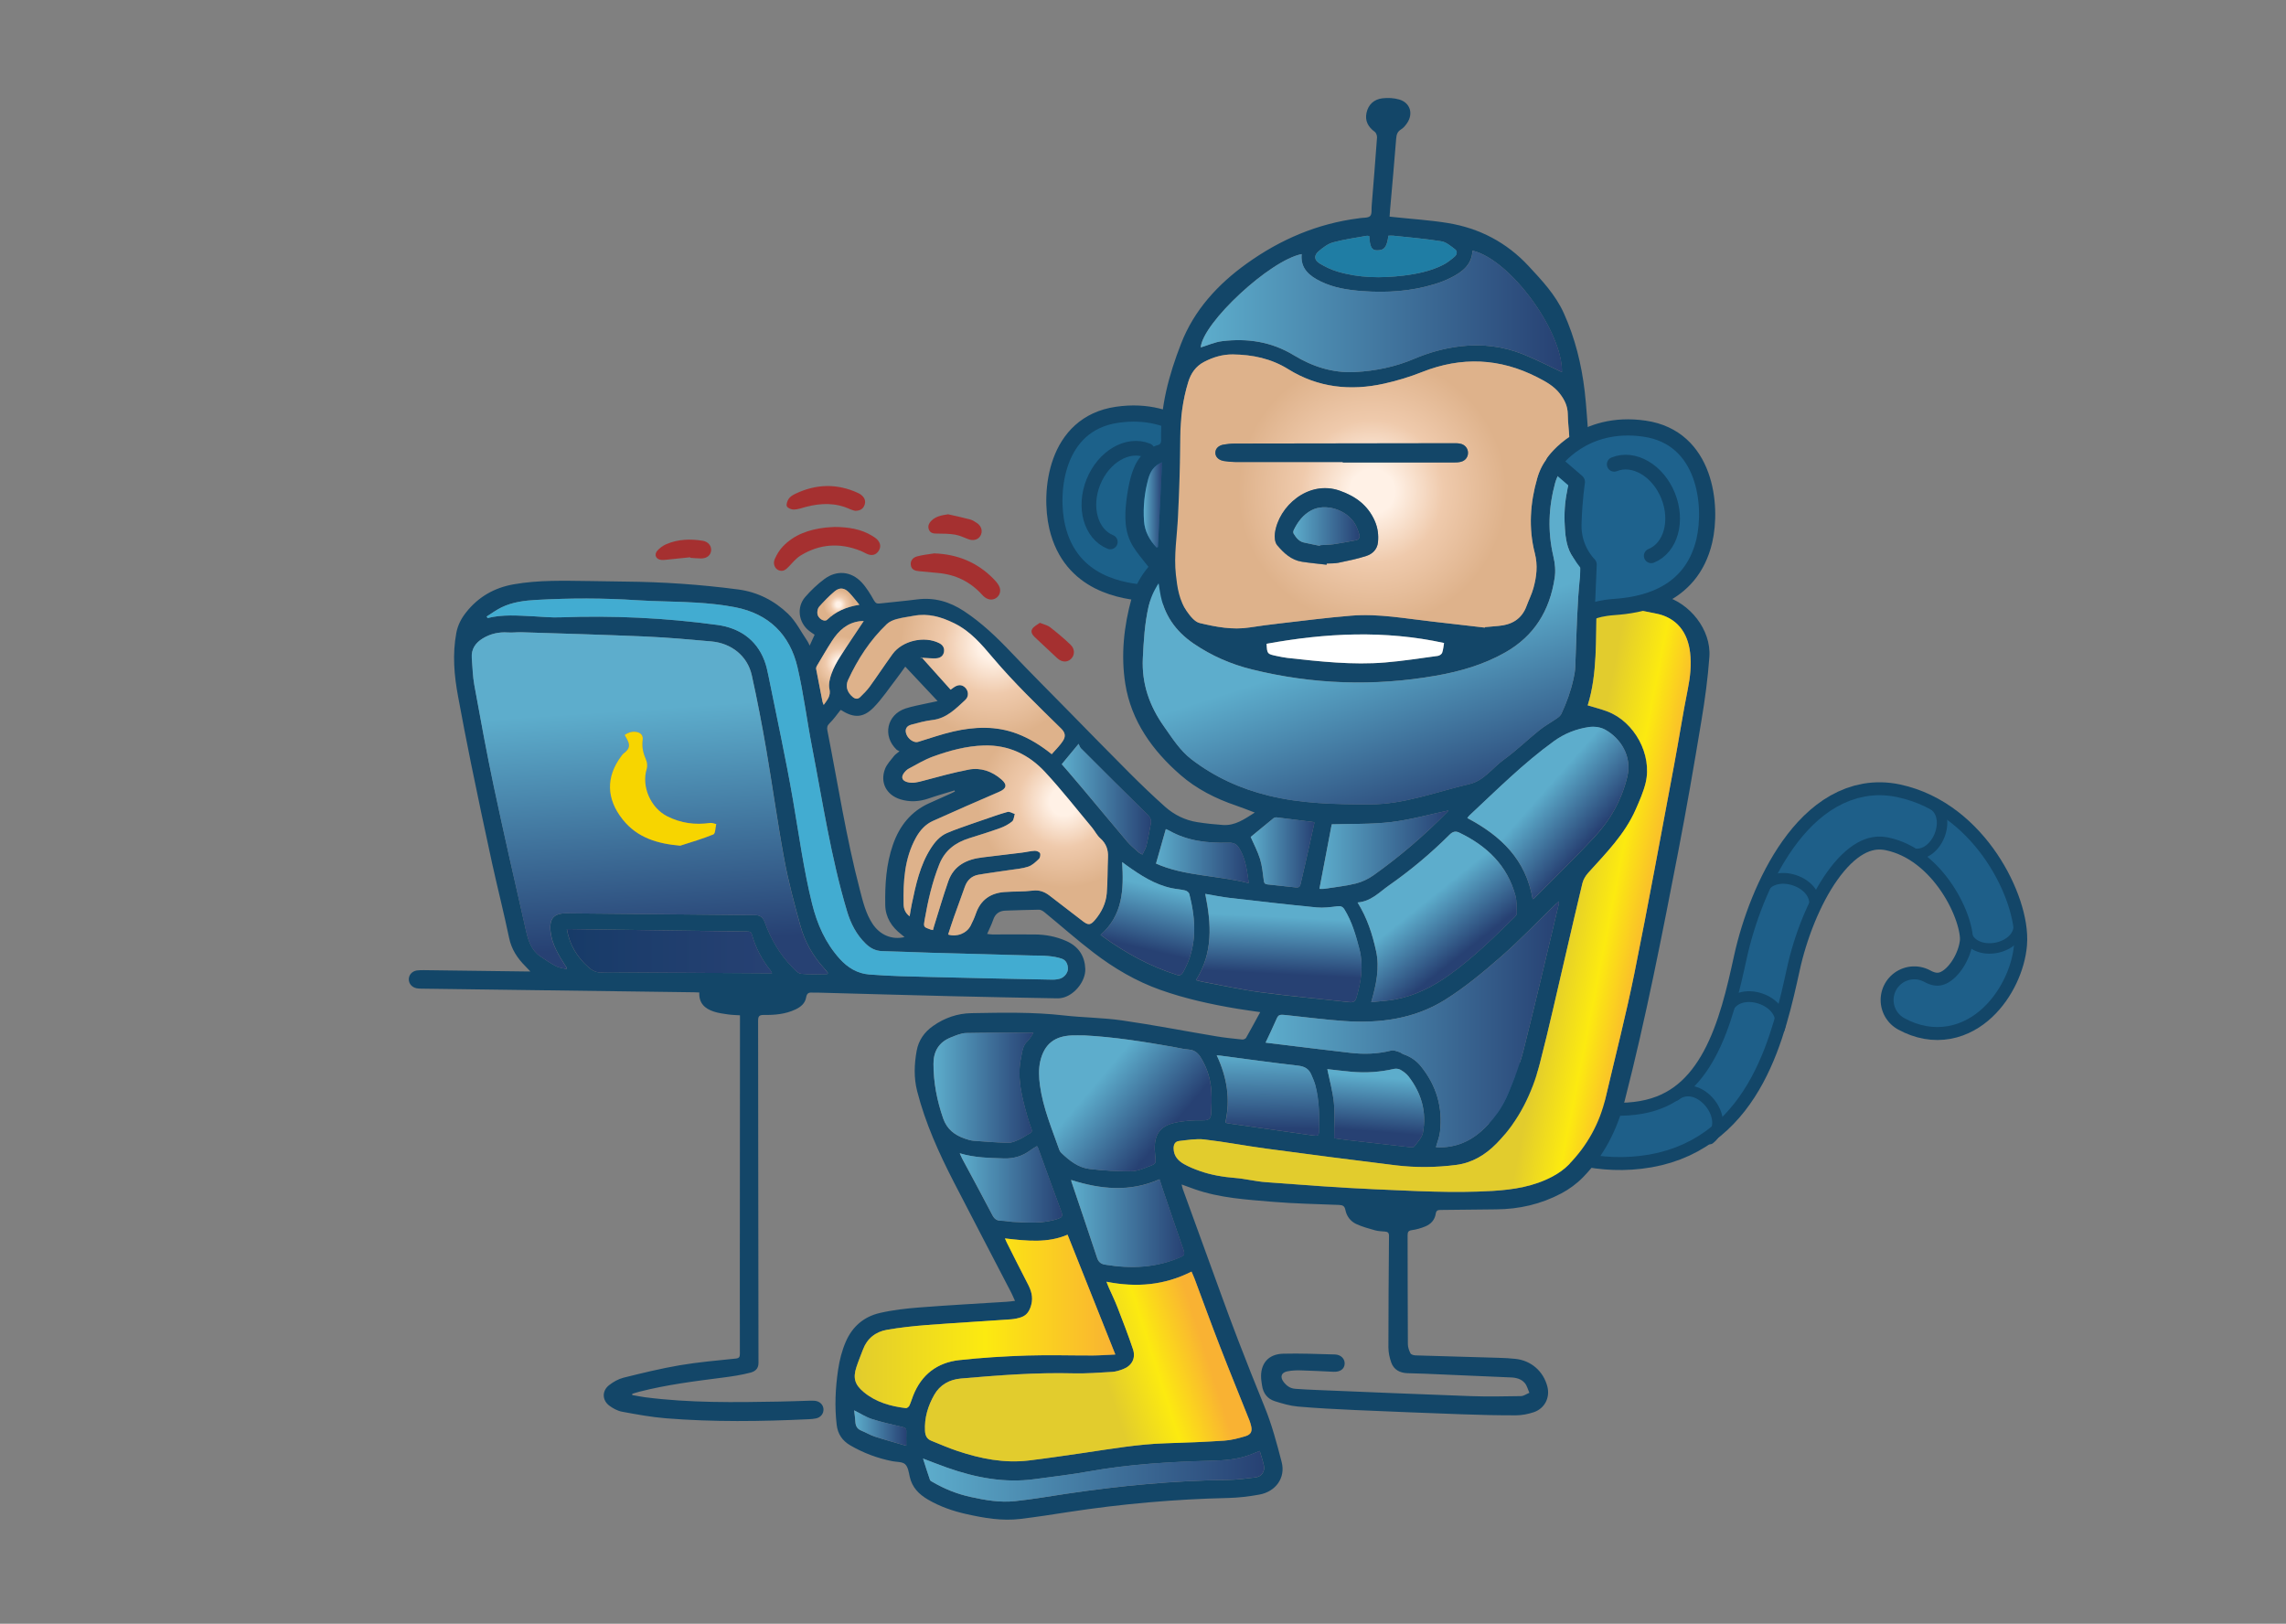 <?xml version="1.0" encoding="UTF-8"?>
<svg id="Capa_1" data-name="Capa 1" xmlns="http://www.w3.org/2000/svg" xmlns:xlink="http://www.w3.org/1999/xlink" viewBox="0 0 423.76 300.99">
  <rect x="0" y="0" width="423.76" height="300.99" fill="#808080" stroke="none"/>
  <defs>
    <style>
      .cls-1 {
        stroke: url(#Degradado_sin_nombre_444-5);
      }

      .cls-1, .cls-2 {
        stroke-width: 1.94px;
      }

      .cls-1, .cls-2, .cls-3, .cls-4, .cls-5, .cls-6, .cls-7, .cls-8, .cls-9, .cls-10 {
        stroke-linecap: round;
        stroke-linejoin: round;
      }

      .cls-1, .cls-2, .cls-3, .cls-4, .cls-5, .cls-6, .cls-7, .cls-10 {
        fill: none;
      }

      .cls-2 {
        stroke: url(#Degradado_sin_nombre_444-6);
      }

      .cls-11 {
        fill: #f7d500;
      }

      .cls-12 {
        fill: #fff;
      }

      .cls-13 {
        fill: #a53030;
      }

      .cls-14 {
        fill: #134668;
      }

      .cls-15 {
        fill: #1f7da4;
      }

      .cls-16 {
        fill: #42acd1;
      }

      .cls-3 {
        stroke: url(#Degradado_sin_nombre_444-3);
      }

      .cls-3, .cls-4, .cls-5 {
        stroke-width: 2px;
      }

      .cls-4 {
        stroke: url(#Degradado_sin_nombre_444-4);
      }

      .cls-5 {
        stroke: url(#Degradado_sin_nombre_444-2);
      }

      .cls-17 {
        fill: url(#Degradado_sin_nombre_445);
      }

      .cls-18 {
        fill: url(#Degradado_sin_nombre_435);
      }

      .cls-19 {
        fill: url(#Degradado_sin_nombre_346);
      }

      .cls-20 {
        fill: url(#Degradado_sin_nombre_287);
      }

      .cls-6 {
        stroke-width: 2.72px;
      }

      .cls-6, .cls-8, .cls-9 {
        stroke: #134668;
      }

      .cls-21 {
        fill: url(#Degradado_sin_nombre_287-7);
      }

      .cls-22 {
        fill: url(#Degradado_sin_nombre_287-9);
      }

      .cls-23 {
        fill: url(#Degradado_sin_nombre_287-8);
      }

      .cls-24 {
        fill: url(#Degradado_sin_nombre_287-3);
      }

      .cls-25 {
        fill: url(#Degradado_sin_nombre_287-5);
      }

      .cls-26 {
        fill: url(#Degradado_sin_nombre_287-2);
      }

      .cls-27 {
        fill: url(#Degradado_sin_nombre_287-6);
      }

      .cls-28 {
        fill: url(#Degradado_sin_nombre_287-4);
      }

      .cls-29 {
        fill: url(#Degradado_sin_nombre_346-3);
      }

      .cls-30 {
        fill: url(#Degradado_sin_nombre_346-4);
      }

      .cls-31 {
        fill: url(#Degradado_sin_nombre_346-2);
      }

      .cls-32 {
        fill: url(#Degradado_sin_nombre_346-5);
      }

      .cls-33 {
        fill: url(#Degradado_sin_nombre_435-2);
      }

      .cls-34 {
        fill: url(#Degradado_sin_nombre_435-3);
      }

      .cls-7 {
        stroke: #1e5f89;
        stroke-width: 7.67px;
      }

      .cls-8 {
        fill: #1e628d;
      }

      .cls-8, .cls-9 {
        stroke-width: 3px;
      }

      .cls-9 {
        fill: #1c618a;
      }

      .cls-10 {
        stroke: url(#Degradado_sin_nombre_444);
        stroke-width: 12.47px;
      }

      .cls-35 {
        fill: url(#Degradado_sin_nombre_287-11);
      }

      .cls-36 {
        fill: url(#Degradado_sin_nombre_287-10);
      }

      .cls-37 {
        fill: url(#Degradado_sin_nombre_287-19);
      }

      .cls-38 {
        fill: url(#Degradado_sin_nombre_287-16);
      }

      .cls-39 {
        fill: url(#Degradado_sin_nombre_287-18);
      }

      .cls-40 {
        fill: url(#Degradado_sin_nombre_287-13);
      }

      .cls-41 {
        fill: url(#Degradado_sin_nombre_287-15);
      }

      .cls-42 {
        fill: url(#Degradado_sin_nombre_287-14);
      }

      .cls-43 {
        fill: url(#Degradado_sin_nombre_287-12);
      }

      .cls-44 {
        fill: url(#Degradado_sin_nombre_287-17);
      }

      .cls-45 {
        fill: url(#Degradado_sin_nombre_287-21);
      }

      .cls-46 {
        fill: url(#Degradado_sin_nombre_287-20);
      }

      .cls-47 {
        fill: url(#Degradado_sin_nombre_287-22);
      }
    </style>
    <linearGradient id="Degradado_sin_nombre_444" data-name="Degradado sin nombre 444" x1="270.6" y1="180.95" x2="375.79" y2="180.95" gradientUnits="userSpaceOnUse">
      <stop offset="0" stop-color="#134668"/>
      <stop offset="1" stop-color="#134668"/>
    </linearGradient>
    <radialGradient id="Degradado_sin_nombre_346" data-name="Degradado sin nombre 346" cx="254.38" cy="91.09" fx="254.38" fy="91.09" r="31.47" gradientUnits="userSpaceOnUse">
      <stop offset=".13" stop-color="#fff1e6"/>
      <stop offset=".42" stop-color="#efcaac"/>
      <stop offset=".79" stop-color="#deb28b"/>
    </radialGradient>
    <linearGradient id="Degradado_sin_nombre_287" data-name="Degradado sin nombre 287" x1="119.15" y1="131.45" x2="122.06" y2="175.07" gradientUnits="userSpaceOnUse">
      <stop offset="0" stop-color="#5dadcc"/>
      <stop offset="1" stop-color="#274173"/>
    </linearGradient>
    <linearGradient id="Degradado_sin_nombre_287-2" data-name="Degradado sin nombre 287" x1="256.58" y1="119.13" x2="267.15" y2="152.17" xlink:href="#Degradado_sin_nombre_287"/>
    <linearGradient id="Degradado_sin_nombre_435" data-name="Degradado sin nombre 435" x1="289.95" y1="170.48" x2="306.08" y2="173.65" gradientUnits="userSpaceOnUse">
      <stop offset="0" stop-color="#e2cc2d"/>
      <stop offset=".5" stop-color="#fcea10"/>
      <stop offset="1" stop-color="#f9b233"/>
    </linearGradient>
    <linearGradient id="Degradado_sin_nombre_435-2" data-name="Degradado sin nombre 435" x1="205.11" y1="256.02" x2="223.35" y2="250.2" xlink:href="#Degradado_sin_nombre_435"/>
    <linearGradient id="Degradado_sin_nombre_287-3" data-name="Degradado sin nombre 287" x1="222.57" y1="57.72" x2="289.55" y2="57.72" xlink:href="#Degradado_sin_nombre_287"/>
    <linearGradient id="Degradado_sin_nombre_287-4" data-name="Degradado sin nombre 287" x1="234.61" y1="189.89" x2="288.99" y2="189.89" xlink:href="#Degradado_sin_nombre_287"/>
    <radialGradient id="Degradado_sin_nombre_346-2" data-name="Degradado sin nombre 346" cx="197.25" cy="148.57" fx="197.25" fy="148.57" r="20.19" xlink:href="#Degradado_sin_nombre_346"/>
    <linearGradient id="Degradado_sin_nombre_287-5" data-name="Degradado sin nombre 287" x1="203.9" y1="199.88" x2="216.07" y2="210.19" xlink:href="#Degradado_sin_nombre_287"/>
    <linearGradient id="Degradado_sin_nombre_435-3" data-name="Degradado sin nombre 435" x1="158.45" y1="244.95" x2="206.75" y2="244.95" xlink:href="#Degradado_sin_nombre_435"/>
    <linearGradient id="Degradado_sin_nombre_287-6" data-name="Degradado sin nombre 287" x1="262.54" y1="168.48" x2="269.94" y2="177.73" xlink:href="#Degradado_sin_nombre_287"/>
    <linearGradient id="Degradado_sin_nombre_287-7" data-name="Degradado sin nombre 287" x1="286.18" y1="146.71" x2="295.44" y2="154.9" xlink:href="#Degradado_sin_nombre_287"/>
    <linearGradient id="Degradado_sin_nombre_287-8" data-name="Degradado sin nombre 287" x1="237.58" y1="169.98" x2="237.05" y2="180.55" xlink:href="#Degradado_sin_nombre_287"/>
    <radialGradient id="Degradado_sin_nombre_346-3" data-name="Degradado sin nombre 346" cx="184.17" cy="119.51" fx="184.17" fy="119.51" r="21.81" xlink:href="#Degradado_sin_nombre_346"/>
    <linearGradient id="Degradado_sin_nombre_287-9" data-name="Degradado sin nombre 287" x1="173.05" y1="201.63" x2="191.58" y2="201.63" xlink:href="#Degradado_sin_nombre_287"/>
    <linearGradient id="Degradado_sin_nombre_445" data-name="Degradado sin nombre 445" x1="105.09" y1="176.32" x2="143.13" y2="176.32" gradientUnits="userSpaceOnUse">
      <stop offset="0" stop-color="#173b68"/>
      <stop offset="1" stop-color="#274173"/>
    </linearGradient>
    <linearGradient id="Degradado_sin_nombre_287-10" data-name="Degradado sin nombre 287" x1="198.57" y1="226.73" x2="219.54" y2="226.73" xlink:href="#Degradado_sin_nombre_287"/>
    <linearGradient id="Degradado_sin_nombre_287-11" data-name="Degradado sin nombre 287" x1="171.11" y1="273.66" x2="234.33" y2="273.66" xlink:href="#Degradado_sin_nombre_287"/>
    <linearGradient id="Degradado_sin_nombre_287-12" data-name="Degradado sin nombre 287" x1="214.84" y1="164.56" x2="212.2" y2="175.93" xlink:href="#Degradado_sin_nombre_287"/>
    <linearGradient id="Degradado_sin_nombre_287-13" data-name="Degradado sin nombre 287" x1="255.31" y1="199.68" x2="254.51" y2="209.73" xlink:href="#Degradado_sin_nombre_287"/>
    <linearGradient id="Degradado_sin_nombre_287-14" data-name="Degradado sin nombre 287" x1="235.18" y1="195.62" x2="234.92" y2="209.11" xlink:href="#Degradado_sin_nombre_287"/>
    <linearGradient id="Degradado_sin_nombre_287-15" data-name="Degradado sin nombre 287" x1="177.92" y1="219.54" x2="196.91" y2="219.54" xlink:href="#Degradado_sin_nombre_287"/>
    <linearGradient id="Degradado_sin_nombre_287-16" data-name="Degradado sin nombre 287" x1="244.59" y1="157.5" x2="268.54" y2="157.5" xlink:href="#Degradado_sin_nombre_287"/>
    <linearGradient id="Degradado_sin_nombre_287-17" data-name="Degradado sin nombre 287" x1="196.82" y1="148.14" x2="213.38" y2="148.14" xlink:href="#Degradado_sin_nombre_287"/>
    <linearGradient id="Degradado_sin_nombre_287-18" data-name="Degradado sin nombre 287" x1="231.85" y1="158.01" x2="243.66" y2="158.01" xlink:href="#Degradado_sin_nombre_287"/>
    <linearGradient id="Degradado_sin_nombre_287-19" data-name="Degradado sin nombre 287" x1="214.29" y1="158.69" x2="231.49" y2="158.69" xlink:href="#Degradado_sin_nombre_287"/>
    <radialGradient id="Degradado_sin_nombre_346-4" data-name="Degradado sin nombre 346" cx="155.7" cy="122.89" fx="155.7" fy="122.89" r="6.32" xlink:href="#Degradado_sin_nombre_346"/>
    <linearGradient id="Degradado_sin_nombre_287-20" data-name="Degradado sin nombre 287" x1="212.02" y1="93.58" x2="215.43" y2="93.58" xlink:href="#Degradado_sin_nombre_287"/>
    <linearGradient id="Degradado_sin_nombre_287-21" data-name="Degradado sin nombre 287" x1="158.34" y1="264.71" x2="168.02" y2="264.71" xlink:href="#Degradado_sin_nombre_287"/>
    <radialGradient id="Degradado_sin_nombre_346-5" data-name="Degradado sin nombre 346" cx="155.41" cy="112.07" fx="155.41" fy="112.07" r="3.47" xlink:href="#Degradado_sin_nombre_346"/>
    <linearGradient id="Degradado_sin_nombre_287-22" data-name="Degradado sin nombre 287" x1="239.74" y1="97.61" x2="252.02" y2="97.61" xlink:href="#Degradado_sin_nombre_287"/>
    <linearGradient id="Degradado_sin_nombre_444-2" data-name="Degradado sin nombre 444" x1="309.57" y1="206.67" x2="319.4" y2="206.67" xlink:href="#Degradado_sin_nombre_444"/>
    <linearGradient id="Degradado_sin_nombre_444-3" data-name="Degradado sin nombre 444" x1="320.45" y1="188.3" x2="330.28" y2="188.3" gradientTransform="translate(-49.9 210.57) rotate(-33.46)" xlink:href="#Degradado_sin_nombre_444"/>
    <linearGradient id="Degradado_sin_nombre_444-4" data-name="Degradado sin nombre 444" x1="337.82" y1="173.51" x2="347.65" y2="173.51" gradientTransform="translate(-49.9 210.57) rotate(-33.46)" xlink:href="#Degradado_sin_nombre_444"/>
    <linearGradient id="Degradado_sin_nombre_444-5" data-name="Degradado sin nombre 444" x1="363.28" y1="173.18" x2="372.82" y2="173.18" gradientTransform="translate(325.68 -251.78) rotate(60.46)" xlink:href="#Degradado_sin_nombre_444"/>
    <linearGradient id="Degradado_sin_nombre_444-6" data-name="Degradado sin nombre 444" x1="384.64" y1="170.28" x2="394.18" y2="170.28" gradientTransform="translate(700.94 -93.27) rotate(117.67)" xlink:href="#Degradado_sin_nombre_444"/>
  </defs>
  <path class="cls-9" d="M223.84,83.12s-5.37-7.9-16.79-6.23-12.58,14.36-11.07,20.8c2.52,10.69,12.33,11.94,16.69,12.26s5.14,1.46,5.14,1.46l-.39-9.31s2.95-2.8,2.82-7.46-.64-7.86-.64-7.86l4.24-3.65Z"/>
  <path class="cls-6" d="M212.68,83.5c-3.62-1.47-8.1,1.14-9.99,5.83s-.49,9.67,3.13,11.13"/>
  <g>
    <path class="cls-10" d="M276.83,200.81s12.25,12.22,28.25,9.43c16-2.79,19.85-19.85,22.45-31.72,2.68-12.25,10.94-29.63,23.36-27.01,12.41,2.62,19.15,17.08,18.64,23.23s-6.65,15.03-14.68,10.63"/>
    <path class="cls-7" d="M276.83,200.81s12.25,12.22,28.25,9.43c16-2.79,19.85-19.85,22.45-31.72,2.68-12.25,10.94-29.63,23.36-27.01,12.41,2.62,19.15,17.08,18.64,23.23s-6.65,15.03-14.68,10.63"/>
  </g>
  <g>
    <path class="cls-14" d="M219.03,219.54c.09,.35,.14,.62,.23,.88,2.36,6.49,4.71,12.99,7.08,19.48,1.05,2.87,2.09,5.74,3.2,8.59,1.58,4.07,3.17,8.14,4.83,12.18,1.38,3.35,2.31,6.86,3.21,10.34,.77,2.94-1.11,5.49-4.12,6.04-1.9,.35-3.85,.58-5.78,.63-9.93,.22-19.79,1.1-29.6,2.6-2.96,.46-5.93,.92-8.9,1.28-3.42,.42-6.77-.16-10.1-.91-2.47-.56-4.82-1.37-7.02-2.65-1.72-1-2.97-2.26-3.42-4.25-.18-.82-.31-1.84-.86-2.33-.53-.48-1.56-.4-2.37-.56-2.77-.55-5.37-1.52-7.82-2.95-1.47-.87-2.29-2.1-2.49-3.77-.41-3.43-.24-6.84,.26-10.24,.27-1.79,.7-3.51,1.42-5.18,1.23-2.84,3.37-4.65,6.3-5.33,2.41-.56,4.9-.84,7.37-1.03,5.38-.42,10.78-.71,16.17-1.05,.47-.03,.94-.1,1.53-.17-.27-.59-.46-1.06-.69-1.51-3.55-6.85-7.13-13.68-10.66-20.53-2.77-5.39-5.27-10.91-6.78-16.81-.64-2.47-.55-4.99-.1-7.49,.35-1.94,1.41-3.47,3.03-4.61,2.14-1.51,4.54-2.34,7.13-2.38,5.71-.1,11.42-.23,17.12,.42,3.6,.41,7.26,.41,10.84,.93,5.82,.84,11.6,1.97,17.41,2.94,1.6,.27,3.23,.43,4.84,.6,.23,.02,.59-.14,.7-.32,.87-1.53,1.7-3.08,2.62-4.76-1.57-.23-2.91-.41-4.25-.63-4.85-.81-9.66-1.86-14.3-3.51-4.47-1.59-8.55-3.99-12.3-6.86-3.13-2.39-6.08-5.01-9.13-7.51-.29-.24-.69-.48-1.04-.48-2.06,.02-4.11,.11-6.16,.17-1.2,.03-1.96,.59-2.34,1.75-.28,.83-.69,1.62-1.1,2.57,.38,.04,.68,.1,.97,.1,2.6,0,5.2-.02,7.8,0,2.05,.01,4.02,.38,5.91,1.22,2.35,1.04,3.43,2.89,3.51,5.15,.08,2.2-1.82,4.62-3.87,5.27-.43,.14-.9,.21-1.35,.2-6.54-.12-13.08-.24-19.62-.4-8.25-.2-16.51-.44-24.76-.66-.31,0-.63,.02-.94,0-.68-.06-1.07,.07-1.21,.9-.18,1.08-.99,1.76-1.97,2.22-1.86,.88-3.86,1.05-5.86,1.02-.9-.01-1.07,.27-1.07,1.11,.03,21.14,.03,42.29,.07,63.43,0,1.13-.75,1.57-1.47,1.76-1.67,.44-3.4,.7-5.12,.92-5.21,.67-10.43,1.32-15.53,2.63-.43,.11-.85,.25-1.28,.38,0,.08,0,.15,0,.23,.79,.14,1.58,.3,2.38,.41,8.28,1.07,16.59,.95,24.91,.8,1.86-.03,3.71-.11,5.57-.16,.34,0,.69-.02,1.03,.02,.9,.11,1.52,.74,1.56,1.55,.04,.82-.5,1.52-1.38,1.71-.44,.1-.91,.13-1.36,.15-8.83,.42-17.65,.54-26.47-.17-2.72-.22-5.43-.72-8.12-1.22-.84-.15-1.68-.61-2.37-1.12-1.36-1.03-1.38-2.77-.03-3.81,.77-.6,1.7-1.13,2.64-1.37,3.46-.86,6.93-1.71,10.44-2.31,3.43-.58,6.91-.88,10.38-1.24,.67-.07,.77-.32,.77-.9-.02-4.29-.02-8.57-.01-12.86,0-16.31,.02-32.63,.03-48.94,0-.28,0-.56,0-.93-.76-.05-1.47-.06-2.17-.16-.9-.13-1.82-.25-2.68-.53-1.65-.54-2.79-1.55-2.69-3.54-.35-.02-.66-.04-.97-.04-16.77-.22-33.54-.44-50.31-.67-.37,0-.75,0-1.11-.07-.88-.17-1.46-.85-1.46-1.66,0-.81,.58-1.49,1.47-1.64,.45-.07,.91-.06,1.37-.06,6.2,.08,12.4,.16,18.6,.24,.28,0,.56,0,1.09,0-.41-.44-.66-.71-.93-.98-1.48-1.48-2.57-3.13-3.01-5.26-.97-4.64-2.14-9.24-3.16-13.87-1.35-6.16-2.64-12.34-3.91-18.52-.84-4.11-1.62-8.24-2.39-12.37-.73-3.9-1.06-7.8-.32-11.75,.27-1.46,.92-2.69,1.82-3.82,2.26-2.87,5.23-4.56,8.8-5.19,4.67-.83,9.39-.66,14.1-.61,2.17,.02,4.34,.08,6.51,.1,7.04,.06,14.04,.54,21.02,1.46,3.58,.47,6.7,2.07,9.24,4.51,1.47,1.41,2.42,3.36,3.59,5.07,.16,.23,.26,.5,.42,.83,.33-.72,.62-1.36,.92-2.02-.34-.23-.68-.44-.99-.69-2-1.55-2.41-4.4-.75-6.31,1.06-1.22,2.26-2.36,3.55-3.32,2.28-1.7,4.95-1.46,6.89,.6,.92,.98,1.63,2.18,2.3,3.36,.29,.5,.54,.63,1.05,.57,2.3-.26,4.6-.45,6.9-.75,3.22-.42,6.06,.4,8.76,2.18,3.32,2.19,6.14,4.91,8.86,7.78,3.44,3.63,6.98,7.15,10.48,10.72,3.76,3.83,7.51,7.68,11.31,11.48,2.14,2.14,4.33,4.24,6.59,6.26,1.69,1.5,3.7,2.5,5.95,2.86,1.58,.25,3.17,.42,4.77,.53,2.26,.16,3.99-1.07,5.92-2.3-1.3-.49-2.38-.93-3.47-1.3-3.78-1.28-7.33-3.08-10.31-5.68-5.17-4.5-9.12-9.98-10.22-16.88-.84-5.31-.27-10.67,1.17-15.88,.62-2.23,1.77-4.2,3.12-5.81-1-1.31-2.04-2.47-2.85-3.78-1.62-2.62-1.59-5.56-1.24-8.49,.18-1.5,.44-3,.84-4.46,.78-2.79,2.22-5.07,5.24-5.93,.18-.05,.37-.47,.36-.71-.19-6.3,1.46-12.24,3.7-18.01,2.42-6.24,6.84-11.02,12.18-14.85,6.21-4.45,13.11-7.42,20.77-8.38,.06,0,.11-.02,.17-.03,.66-.11,1.54,0,1.93-.4,.36-.36,.22-1.24,.28-1.89,.34-4.21,.69-8.43,.99-12.64,.03-.35-.15-.88-.42-1.07-1.22-.9-1.86-2.03-1.52-3.55,.34-1.53,1.4-2.47,2.9-2.66,1.04-.13,2.2-.07,3.2,.23,2,.62,2.59,2.6,1.43,4.34-.3,.44-.66,.9-1.11,1.17-.7,.43-.87,.97-.93,1.75-.34,4.36-.74,8.71-1.12,13.06-.04,.42-.06,.85-.1,1.38,.32,.03,.59,.06,.86,.09,3.32,.36,6.67,.56,9.96,1.1,5.84,.96,10.87,3.59,14.93,7.95,2.49,2.68,5,5.34,6.54,8.74,2.09,4.63,3.29,9.5,3.88,14.51,.33,2.81,.46,5.64,.72,8.45,.03,.28,.28,.72,.52,.78,3.92,1.06,5.93,3.96,6.98,7.56,.8,2.76,.69,5.68,.32,8.51-.4,3.04-2.16,5.36-4.51,7.24-1.18,.95-1.61,1.83-1.5,3.55,.37,.05,.75,.13,1.14,.14,3.77,.05,7.46,.74,11.07,1.72,4.71,1.28,8.73,6.21,8.37,11.27-.28,3.95-.82,7.89-1.47,11.8-1.35,8.14-2.75,16.28-4.32,24.38-2.98,15.39-5.98,30.79-9.88,45.99-1.4,5.44-3.83,10.27-7.75,14.29-1.15,1.18-2.56,2.22-4.02,2.99-3.77,2-7.84,2.94-12.12,2.96-3.4,.02-6.8,.09-10.2,.11-.56,0-.87,.06-.97,.72-.17,1.13-.91,1.92-1.94,2.34-.78,.32-1.63,.57-2.46,.68-.7,.09-.81,.38-.81,.99,.02,6.71,.01,13.43,.05,20.14,0,.58,.22,1.19,.48,1.71,.12,.23,.6,.37,.93,.38,5.14,.16,10.28,.3,15.42,.45,1.06,.03,2.11,.08,3.16,.2,2.9,.33,5.14,2.31,5.87,5.14,.52,2.03-.49,4.05-2.52,4.74-1.04,.35-2.18,.57-3.27,.58-3.34,.01-6.68-.07-10.02-.19-6.62-.24-13.25-.5-19.87-.79-3.54-.16-7.08-.34-10.61-.65-1.43-.13-2.85-.55-4.24-.99-1.36-.43-2.15-1.46-2.36-2.89-.06-.42-.14-.85-.17-1.27-.19-2.76,1.29-4.57,4.07-4.64,3.19-.08,6.4,.05,9.59,.14,1.15,.03,1.88,.83,1.82,1.76-.06,.95-.85,1.5-2.05,1.45-2.03-.09-4.05-.21-6.08-.26-.85-.02-1.72,.01-2.55,.19-1.09,.24-1.31,1.03-.66,1.92,.56,.75,1.26,1.25,2.21,1.31,1.28,.09,2.56,.16,3.85,.21,9.53,.39,19.07,.8,28.6,1.14,3.11,.11,6.22,.06,9.33,0,.53,0,1.06-.4,1.59-.61-.27-.61-.43-1.31-.84-1.8-.62-.75-1.56-1.01-2.54-1.05-5.31-.23-10.62-.47-15.93-.69-1.11-.05-2.22-.05-3.34-.1-1.37-.06-2.48-.65-2.95-1.97-.32-.89-.53-1.88-.53-2.83,0-6.89,.05-13.77,.11-20.66,0-.57-.23-.75-.74-.79-.63-.05-1.27-.07-1.87-.24-1.17-.33-2.36-.65-3.46-1.16-1.07-.5-1.79-1.45-2.02-2.63-.14-.72-.51-.88-1.17-.91-4.11-.16-8.23-.24-12.33-.58-4.86-.41-9.76-.7-14.42-2.33-.8-.28-1.6-.57-2.51-.91Zm56.22-103.2s.01-.06,.02-.09c.82-.07,1.65-.15,2.47-.22,2.47-.21,4.34-1.25,5.24-3.69,.41-1.12,.97-2.21,1.28-3.35,.58-2.11,.83-4.18,.25-6.45-1.19-4.62-.87-9.32,.45-13.89,.85-2.96,2.63-5.23,5.56-6.46,.21-.09,.42-.49,.41-.74-.08-1.57-.29-3.13-.31-4.7-.02-1.46-.59-2.63-1.45-3.75-1.1-1.44-2.64-2.27-4.18-3.06-6.97-3.56-14.07-3.87-21.37-.98-2.27,.9-4.64,1.62-7.03,2.15-6.24,1.39-12.26,.76-17.76-2.66-3.19-1.98-6.62-2.7-10.28-2.75-1.9-.02-3.66,.51-5.34,1.38-1.54,.8-2.45,2.12-2.94,3.73-1.03,3.35-1.45,6.78-1.48,10.3-.03,4.88-.19,9.77-.42,14.64-.18,3.61-.8,7.18-.39,10.82,.27,2.39,.62,4.73,2.02,6.73,.62,.88,1.46,1.97,2.39,2.19,3.02,.72,6.1,1.31,9.25,.82,1.84-.28,3.68-.53,5.52-.74,4.45-.51,8.9-1.09,13.37-1.45,5.08-.4,10.08,.56,15.1,1.11,3.21,.35,6.41,.74,9.62,1.11Zm-121.89,64.23l.12-.22c-.23-.28-.44-.58-.69-.84-2.08-2.28-3.59-4.92-4.4-7.86-1.14-4.09-2.24-8.22-3.01-12.39-1.25-6.77-2.17-13.59-3.34-20.38-.79-4.58-1.66-9.16-2.67-13.7-.81-3.65-3.84-5.95-7.48-6.28-4.01-.36-8.03-.72-12.05-.9-7.7-.34-15.41-.55-23.12-.8-.85-.03-1.72,.1-2.56,.04-1.69-.12-3.26,.25-4.67,1.11-1.3,.8-2.15,1.97-2.02,3.61,.13,1.68,.17,3.38,.47,5.03,1.14,6.26,2.28,12.53,3.6,18.76,1.9,8.94,3.94,17.85,5.97,26.75,.41,1.81,.97,3.62,2.63,4.76,.96,.66,1.94,1.32,2.97,1.86,.55,.29,1.24,.34,1.91,.51,0-.26,.01-.29,0-.31-.07-.12-.16-.23-.23-.35-1.26-1.95-2.47-3.93-2.73-6.31-.26-2.38,.62-3.38,2.94-3.36,11.68,.1,23.37,.23,35.05,.34,.9,0,1.4,.47,1.7,1.28,1.14,3.12,2.78,5.95,5.1,8.34,.49,.5,1.07,1.19,1.67,1.25,1.6,.17,3.23,.06,4.85,.06Zm139.35-95.19c-.05-.1-.1-.19-.15-.29-.67,.32-1.41,.55-1.99,.98-1.16,.85-1.9,2.05-2.29,3.44-1.24,4.49-1.4,9.03-.34,13.56,.33,1.39,.46,2.7,.24,4.11-.92,6-3.76,10.68-9.13,13.74-4.01,2.28-8.36,3.54-12.85,4.32-11.46,2.01-22.87,1.63-34.17-1.17-3.85-.95-7.45-2.52-10.75-4.77-3.42-2.33-5.57-5.43-6.24-9.53-.08-.46-.15-.93-.27-1.64-.96,1.45-1.52,2.81-1.85,4.25-.73,3.16-.91,6.37-1.07,9.6-.23,4.75,1.23,8.88,3.92,12.67,1.53,2.16,2.95,4.44,5.09,6.09,4.26,3.27,9.06,5.45,14.24,6.72,6.17,1.52,12.48,1.64,18.81,1.64,6.45,0,12.36-2.34,18.49-3.77,2.7-.63,4.25-3,6.36-4.52,2.31-1.66,4.36-3.67,6.59-5.46,1.02-.82,2.18-1.45,3.26-2.2,.32-.22,.67-.5,.82-.83,.97-2.06,1.74-4.2,2.24-6.43,.17-.75,.31-1.52,.34-2.28,.13-3.02,.19-6.05,.34-9.07,.13-2.59,.23-5.2,.59-7.77,.17-1.18,.17-1.93-.77-2.84-1.48-1.45-1.87-3.5-2.04-5.52-.39-4.59,.18-9,2.58-13.05Zm3.27,26.71c-.2,6.48,.16,12.79-1.67,18.67,1.28,.39,2.49,.69,3.65,1.13,5.03,1.9,8.35,8.03,7.09,13.23-.41,1.7-1.15,3.34-1.85,4.95-2.02,4.59-5.51,8.09-8.8,11.74-.47,.53-.9,1.2-1.06,1.88-1.08,4.41-2.07,8.84-3.11,13.27-1.58,6.73-3.05,13.48-4.79,20.17-1.44,5.57-3.92,10.66-8.02,14.84-2.09,2.13-4.54,3.6-7.5,3.98-3.72,.48-7.48,.52-11.2,.07-8.02-.98-16.04-2.03-24.05-3.1-3.81-.51-7.6-1.25-11.42-1.69-1.53-.18-3.12,.11-4.67,.28-.76,.08-1.05,.63-1.03,1.42,.04,1.38,.83,2.24,1.91,2.85,.94,.53,1.95,.94,2.97,1.3,2.11,.74,4.3,1.1,6.53,1.28,1.9,.15,3.77,.64,5.67,.78,6.69,.49,13.39,1.03,20.09,1.31,7.33,.31,14.66,.75,22.01,.31,3.86-.23,7.6-.83,11.04-2.66,1.09-.58,2.16-1.32,3.02-2.2,3.42-3.51,5.73-7.66,6.85-12.46,1.79-7.65,3.75-15.26,5.31-22.95,2.6-12.88,4.96-25.8,7.38-38.71,.88-4.68,1.61-9.4,2.54-14.07,.45-2.24,.68-4.46,.42-6.72-.42-3.66-2.38-6.53-6.48-7.28-.98-.18-1.96-.42-2.95-.56-2.59-.37-5.18-.69-7.89-1.05Zm-90.86,125.51c.18,.47,.28,.76,.41,1.03,.55,1.25,1.16,2.49,1.65,3.76,.99,2.55,1.98,5.11,2.85,7.71,.56,1.67-.22,3.09-1.86,3.7-.64,.24-1.32,.46-1.99,.5-2.39,.14-4.79,.33-7.18,.27-6.98-.18-13.93,.36-20.87,.96-2.1,.18-3.88,1.15-4.93,3.01-1.17,2.06-1.86,4.28-1.72,6.71,.05,.87,.35,1.49,1.16,1.81,1.62,.65,3.21,1.35,4.86,1.9,4.29,1.43,8.68,2.31,13.23,1.76,3.4-.41,6.79-.92,10.18-1.41,5.06-.74,10.09-1.62,15.22-1.78,3.63-.11,7.25-.25,10.87-.49,1.29-.09,2.59-.44,3.84-.81,1.1-.32,1.35-.95,1.05-2.05-.08-.3-.17-.61-.28-.9-1.83-4.58-3.7-9.15-5.48-13.75-1.61-4.15-3.13-8.34-4.69-12.51-.16-.41-.35-.82-.56-1.31-5.02,2.54-10.22,2.98-15.75,1.88ZM241.3,47.1c-5.86,1.1-18.36,12.72-18.73,17.3,1.31-.39,2.61-1,3.98-1.16,4.68-.56,9.13,.09,13.26,2.6,3.47,2.11,7.23,3.34,11.39,3.12,3.81-.2,7.47-.97,10.97-2.46,2.75-1.17,5.6-1.96,8.57-2.31,3.99-.47,7.89,0,11.6,1.48,2.48,.99,4.85,2.23,7.2,3.32,.1-7.59-9.57-20.88-16.59-22.53-.1,2.59-1.85,3.93-3.9,4.97-1.01,.52-2.09,.94-3.18,1.26-4.35,1.32-8.81,1.6-13.32,1.27-2.66-.2-5.29-.59-7.72-1.78-2.09-1.02-3.81-2.38-3.55-5.08Zm-6.69,146.16s.11,.03,.25,.04c5.16,.63,10.31,1.28,15.48,1.86,2.54,.29,5.07,.21,7.57-.43,.43-.11,.98,.13,1.45,.27,.29,.09,.53,.33,.82,.43,1.28,.43,2.37,1.17,3.21,2.21,2.87,3.55,4.08,7.61,3.55,12.15-.11,.96-.5,1.9-.76,2.85,3.19,.23,6.02-.87,8.34-2.9,2.21-1.94,3.97-4.38,5.1-7.13,1.07-2.61,2.13-5.26,2.81-7.99,2.28-9.03,4.38-18.1,6.55-27.15,.02-.08,0-.16,0-.37-.26,.22-.45,.37-.63,.53-3.37,3.26-6.61,6.66-10.13,9.73-3.28,2.86-6.68,5.68-10.36,7.98-5.68,3.54-12.13,4.4-18.73,3.92-3.53-.25-7.05-.71-10.57-1.08-1.6-.17-1.57-.16-2.21,1.33-.53,1.24-1.14,2.45-1.74,3.74ZM90.22,114.28c.06,.09,.12,.19,.17,.28,2.79-.7,5.62-.46,8.44-.33,1.65,.08,3.31,.26,4.96,.2,9.76-.37,19.49,.09,29.16,1.4,3.98,.54,7.25,2.61,8.77,6.65,.33,.87,.53,1.79,.72,2.71,1.55,7.73,3.24,15.43,4.58,23.19,1.1,6.39,1.97,12.82,3.52,19.12,.94,3.79,2.46,7.28,5.13,10.23,1.5,1.67,3.32,2.73,5.45,2.9,3.84,.31,7.7,.37,11.56,.47,7.48,.19,14.96,.34,22.45,.49,.45,0,.92-.05,1.35-.18,.83-.24,1.51-1.12,1.49-1.9-.03-.79-.36-1.52-1.1-1.79-.82-.29-1.71-.43-2.58-.51-1.05-.1-2.1-.07-3.16-.1-6.11-.17-12.22-.32-18.33-.5-3.08-.09-6.16-.24-9.25-.31-1.27-.03-2.23-.56-3.1-1.41-1.7-1.66-2.74-3.71-3.42-5.96-2.99-9.99-4.52-20.29-6.5-30.49-.95-4.91-1.56-9.89-2.69-14.75-1.42-6.09-5.34-9.92-11.55-11.13-2.37-.46-4.81-.71-7.22-.86-3.65-.23-7.31-.2-10.96-.44-6.23-.41-12.45-.4-18.67-.06-2.2,.12-4.4,.4-6.42,1.36-.98,.47-1.87,1.13-2.79,1.71Zm82.71,58.13c.08-.29,.13-.51,.2-.72,.87-2.78,1.68-5.57,2.64-8.32,1.04-3,3.48-4.12,6.43-4.46,2.41-.28,4.81-.57,7.22-.87,.79-.1,1.58-.31,2.37-.34,.34-.02,.86,.18,.99,.44,.14,.26,.02,.85-.2,1.06-.58,.56-1.23,1.17-1.96,1.43-1.06,.37-2.23,.45-3.35,.62-1.97,.3-3.96,.54-5.92,.89-1.24,.22-2.07,1.01-2.5,2.22-.66,1.89-1.36,3.76-2.03,5.64-.38,1.07-.71,2.15-1.07,3.22,1.63,.5,3.44-.23,4.17-1.65,.38-.74,.72-1.5,.99-2.28,.88-2.51,2.7-3.75,5.28-3.95,1.74-.13,3.49-.04,5.22-.26,1.26-.16,2.22,.22,3.16,.94,2.03,1.58,4.07,3.14,6.11,4.7,1.05,.81,1.46,.78,2.33-.25,1.19-1.41,1.98-3.05,2.14-4.88,.18-2.21,.13-4.45,.23-6.67,.06-1.42-.33-2.57-1.43-3.54-.62-.55-1-1.36-1.54-2.01-2.87-3.44-5.64-6.99-8.69-10.27-3.01-3.23-6.77-5.06-11.35-4.92-3.28,.1-6.38,.95-9.42,2.05-1.57,.57-3.02,1.45-4.5,2.24-.36,.19-.68,.53-.93,.87-.53,.75-.27,1.35,.61,1.61,1.01,.3,1.96,.04,2.94-.22,2.81-.75,5.62-1.53,8.47-2.08,2.28-.44,4.37,.32,6.11,1.84,1.12,.98,.91,1.69-.43,2.27-4.11,1.77-8.22,3.57-12.3,5.41-1.39,.63-2.4,1.77-3.13,3.08-2.14,3.87-2.38,8.11-2.29,12.4,.02,.81,.32,1.59,1.11,2.19,.14-.82,.25-1.55,.4-2.27,.75-3.58,1.51-7.16,3.52-10.32,.77-1.2,1.69-2.28,3.01-2.85,1.49-.65,3.04-1.14,4.57-1.7,.72-.26,1.45-.5,2.18-.75,1.49-.5,2.96-1.05,4.47-1.46,.39-.1,.9,.24,1.35,.38-.16,.48-.17,1.13-.5,1.39-.64,.53-1.43,.95-2.22,1.23-1.9,.69-3.84,1.29-5.77,1.89-2.55,.8-4.48,2.25-5.51,4.84-1.32,3.32-2.1,6.76-2.71,10.25-.24,1.35-.22,1.36,1.1,1.82,.11,.04,.22,.05,.43,.1Zm27.98,19.52c-.74,0-1.49-.03-2.23,0-3.09,.13-5.07,1.5-5.84,4.77-.34,1.43-.26,3.02-.06,4.49,.56,4.16,2.2,8.03,3.59,11.96,.07,.21,.21,.41,.37,.56,1.49,1.42,3.12,2.72,5.2,2.97,2.57,.31,5.17,.45,7.75,.43,1.12,0,2.27-.51,3.36-.92,1.28-.49,1.25-.56,1.09-1.95-.04-.37-.07-.74-.08-1.11-.11-2.75,.96-4.39,3.66-5,1.7-.39,3.51-.49,5.26-.46,.97,.02,1.45-.25,1.51-1.1,.1-1.41,.14-2.84,.06-4.26-.13-2.23-.76-4.31-1.94-6.24-.54-.88-1.17-1.44-2.26-1.52-.96-.07-1.91-.32-2.87-.49-5.49-.98-10.98-1.85-16.56-2.14Zm5.83,59.15c-3-7.53-5.91-14.81-8.85-22.2-3.66,1.59-7.58,1.16-11.61,.69,.17,.37,.25,.58,.35,.78,1.27,2.52,2.53,5.06,3.84,7.57,.67,1.27,1.09,2.5,.68,3.99-.3,1.1-.79,1.9-1.85,2.27-.61,.21-1.27,.35-1.92,.39-5.24,.37-10.49,.67-15.73,1.07-2.42,.19-4.84,.45-7.23,.87-2.12,.37-3.7,1.6-4.47,3.7-.4,1.07-.84,2.12-1.2,3.21-.66,2.04-.29,3.26,1.35,4.63,2.26,1.88,4.97,2.63,7.81,2.98,.2,.02,.54-.25,.65-.46,.28-.59,.46-1.23,.7-1.84,1.53-3.9,4.45-6.15,8.55-6.6,4.17-.46,8.37-.71,12.57-.85,4.05-.13,8.11,0,12.17-.01,1.31,0,2.61-.11,4.19-.18Zm44.91-83.79c1.79,2.88,2.75,5.88,3.43,8.99,.7,3.19,.02,6.28-.89,9.48,1.59-.17,3.04-.23,4.46-.5,3.71-.71,6.99-2.37,10.05-4.57,4.4-3.16,8.25-6.95,12.1-10.72,.17-.17,.36-.43,.36-.64-.04-1.11,.03-2.26-.25-3.32-1.5-5.62-5.31-9.23-10.41-11.67-.72-.35-1.24-.17-1.81,.4-3.47,3.45-7.21,6.59-11.22,9.39-1.77,1.23-3.29,2.97-5.82,3.16Zm32.46-.6c.15-.09,.25-.14,.33-.21,3.69-3.73,7.46-7.39,11.05-11.22,3-3.21,5.12-6.95,6.17-11.29,.9-3.75-1.21-7.09-4.1-8.7-.83-.46-2.01-.62-2.97-.49-2.36,.34-4.57,1.21-6.53,2.62-5.66,4.1-10.59,9.04-15.68,13.78-.14,.13-.24,.29-.38,.47,6.22,3.28,10.9,7.74,12.12,15.05Zm-62.42,15c.52,.14,.84,.24,1.17,.3,3.62,.67,7.22,1.47,10.87,1.96,5.46,.73,10.96,1.21,16.43,1.83,.74,.08,1.1-.2,1.29-.88,.85-2.95,1.32-5.9,.54-8.95-.66-2.55-1.37-5.07-2.77-7.34-.32-.53-.68-.69-1.33-.6-1.27,.16-2.58,.33-3.84,.21-5.37-.53-10.73-1.14-16.09-1.76-1.49-.17-2.97-.49-4.55-.75,1.12,5.56,1.51,10.91-1.73,16Zm-54.94-42.43c-.22-.12-.4-.17-.53-.28-2.67-2.53-1.84-6.5,1.64-7.65,1.32-.43,2.71-.66,4.07-.97,.62-.14,1.24-.26,1.88-.4-2.04-2.18-3.99-4.25-6-6.39-.55,.76-1.09,1.54-1.66,2.28-1.38,1.78-2.63,3.68-4.19,5.28-1.93,1.98-3.7,2-6,.52-.04-.03-.11-.02-.16-.02-.66,.82-1.26,1.7-2.01,2.43-.44,.43-.53,.78-.42,1.33,1.95,9.88,3.48,19.86,6.04,29.62,.56,2.15,1.08,4.33,2.33,6.23,1.38,2.08,3.59,3.02,5.94,2.47-.22-.18-.41-.35-.6-.5-1.8-1.38-2.94-3.18-2.98-5.45-.06-3.78,.16-7.54,1.42-11.16,1.21-3.5,3.35-6.21,6.8-7.74,1.3-.58,2.61-1.17,3.91-1.75,.27-.12,.53-.26,.79-.39-.03-.07-.05-.13-.08-.2-1.6,.49-3.22,.95-4.8,1.49-1.73,.6-3.46,.7-5.21,.17-2.6-.79-3.84-3.11-2.87-5.64,.34-.89,1.08-1.64,1.68-2.42,.22-.28,.55-.48,1.01-.87Zm28.18,.53c.75-.87,1.53-1.6,2.09-2.47,.53-.82,.47-1.5-.32-2.28-4.36-4.28-8.77-8.51-12.72-13.2-2.04-2.42-4.1-4.86-7.11-6.33-2.43-1.19-4.82-1.88-7.5-1.38-1.07,.2-2.15,.33-3.19,.62-.64,.18-1.33,.48-1.8,.92-3.1,2.95-5.39,6.49-7.18,10.36-.55,1.18-.15,2.31,.85,3.14,.47,.4,.95,.46,1.38,.03,.63-.62,1.27-1.24,1.78-1.95,1.44-1.99,2.79-4.04,4.23-6.03,1.81-2.49,5.88-3.42,8.64-2.03,.61,.31,.98,.8,.91,1.51-.07,.71-.52,1.15-1.2,1.28-.47,.08-.96,.04-1.44,.02-.6-.02-1.2-.08-1.79-.12,.08-.02,.17-.05,.25-.07,1.8,2.01,3.6,4.02,5.39,6.01,.28-.2,.37-.27,.46-.33,.85-.65,1.61-.67,2.23-.07,.63,.6,.75,1.65,.03,2.31-1.77,1.63-3.45,3.41-6.08,3.72-1.32,.16-2.63,.51-3.92,.86-.94,.26-1.23,.9-.92,1.76,.34,.94,1.44,1.65,2.14,1.44,2.18-.67,4.35-1.43,6.57-1.94,3.95-.91,7.9-1.06,11.81,.41,2.3,.87,4.34,2.14,6.4,3.78Zm-3.36,51.66c-4.26,0-8.37-.05-12.47,.04-.96,.02-1.94,.46-2.86,.82-2.19,.87-3.21,2.56-3.21,4.88,0,3.48,.66,6.85,1.8,10.14,.7,2,2.14,3.1,4.04,3.74,.51,.17,1.04,.34,1.58,.39,2.16,.16,4.32,.34,6.49,.37,.69,.01,1.42-.35,2.08-.65,.65-.29,1.21-.75,1.85-1.07,.45-.22,.46-.48,.31-.89-.29-.8-.58-1.61-.8-2.44-.96-3.48-1.88-6.97-1.13-10.62,.23-1.11,.28-2.31,1.23-3.18,.42-.39,.69-.95,1.08-1.53Zm-86.5-19.22c.5,2.97,1.94,5.23,4.05,7.1,.71,.62,1.52,1,2.49,.95,.85-.04,1.71-.06,2.57-.05,9.28,.05,18.55,.12,27.83,.18,.33,0,.65,0,1.1,0-.14-.26-.18-.39-.26-.5-1.63-2-2.78-4.25-3.49-6.72-.15-.54-.51-.51-.92-.52-10.85-.15-21.7-.3-32.54-.45-.25,0-.51,0-.83,0Zm109.87,46.37c-5.5,2.41-10.92,1.86-16.39,.12,.02,.13,.03,.23,.06,.33,1.59,4.7,3.19,9.4,4.75,14.11,.25,.76,.71,1.13,1.44,1.25,4.83,.8,9.55,.63,14.1-1.42,.65-.29,.73-.6,.5-1.24-1.32-3.77-2.59-7.56-3.88-11.34-.2-.59-.38-1.19-.59-1.83Zm18.57,50.37c-.79,.31-1.42,.57-2.06,.8-2.24,.8-4.58,.95-6.92,1.01-7.6,.2-15.18,.63-22.69,1.98-3.32,.6-6.67,.97-10.01,1.43-5.61,.77-10.98-.27-16.24-2.12-1.42-.5-2.82-1.06-4.48-1.69,.46,1.44,.85,2.71,1.29,3.96,.06,.18,.33,.3,.53,.41,2.19,1.27,4.51,2.2,6.99,2.74,2.72,.6,5.47,1.07,8.24,.78,3.23-.34,6.45-.91,9.67-1.39,9.81-1.46,19.67-2.42,29.6-2.54,1.76-.02,3.53-.25,5.29-.47,1.16-.14,1.81-1.1,1.57-2.22-.19-.89-.49-1.75-.76-2.67Zm-29.51-95.66c.19,.13,.31,.21,.43,.3,4.21,3.05,8.72,5.53,13.7,7.1,.64,.2,.94-.04,1.22-.55,2.6-4.65,2.38-9.52,1.1-14.46-.07-.27-.46-.56-.75-.63-.83-.2-1.69-.26-2.53-.43-3.15-.67-5.77-2.4-8.34-4.22-.22-.15-.43-.32-.82-.61,.31,5.08,.15,9.82-4.01,13.51Zm42.05,24.88c.43,2.11,1.01,4.17,1.22,6.27,.21,2.14,.05,4.31,.05,6.53,.92,.13,1.79,.26,2.66,.36,3.77,.44,7.54,.87,11.31,1.29,.3,.03,.76,.05,.88-.12,.6-.81,1.42-1.63,1.6-2.56,.73-3.85-.29-7.35-2.67-10.44-.39-.5-.95-.91-1.51-1.23-.33-.19-.83-.23-1.21-.15-2.58,.6-5.19,.76-7.82,.53-1.56-.14-3.11-.34-4.5-.49Zm-18.9,9.93c.22,.05,.43,.11,.65,.14,5.14,.74,10.29,1.47,15.43,2.2,1.14,.16,1.26,.12,1.28-1.04,.05-2.77,.02-5.55-.7-8.25-.18-.68-.48-1.34-.76-1.99-.46-1.06-1.24-1.51-2.44-1.64-4.79-.55-9.57-1.22-14.36-1.85-.21-.03-.42-.04-.72-.07,1.9,4.04,2.6,8.14,1.6,12.5Zm-49.25,5.67c.23,.5,.35,.79,.49,1.06,1.85,3.45,3.72,6.88,5.53,10.34,.37,.72,.8,1.09,1.61,1.1,.74,0,1.47,.17,2.21,.21,2.82,.14,5.64,.38,8.4-.58,.68-.24,.9-.48,.63-1.21-1.46-3.93-2.88-7.88-4.31-11.82-.05-.13-.13-.24-.24-.43-.42,.26-.82,.47-1.18,.74-1.48,1.1-3.11,1.61-4.96,1.54-2.68-.09-5.36-.1-8.18-.95Zm66.67-49.02c.3,0,.58,.04,.85,0,1.97-.31,3.97-.51,5.9-.99,1.16-.29,2.33-.85,3.31-1.55,4.94-3.52,9.52-7.47,13.75-11.82,.09-.1,.16-.21,.13-.17-3.48,.73-7.04,1.72-10.66,2.15-3.66,.43-7.38,.3-10.99,.42-.75,3.92-1.51,7.89-2.28,11.96Zm9.24-121.02c-.18-.02-.33-.06-.46-.04-2.08,.38-4.18,.66-6.21,1.21-.97,.26-1.88,.96-2.67,1.62-.95,.8-.89,1.66,.17,2.31,1.01,.61,2.12,1.14,3.25,1.48,4.03,1.21,8.16,1.25,12.31,.75,2.5-.31,4.97-.82,7.24-1.95,.8-.4,1.53-.98,2.22-1.57,.43-.37,.54-.99,.05-1.36-.78-.58-1.62-1.32-2.52-1.47-2.95-.48-5.95-.72-8.93-1.04-.3-.03-.6,0-.89,0-.29,2.14-.76,2.72-2.12,2.71-.98,0-1.3-.58-1.44-2.65Zm-19.04,75.6c.11,1.88,.1,1.88,1.87,2.25,.67,.14,1.34,.29,2.02,.36,6.02,.66,12.04,1.34,18.1,.84,3.26-.27,6.51-.78,9.76-1.22,.3-.04,.71-.32,.8-.58,.21-.6,.26-1.26,.35-1.81-11-2.4-21.93-1.86-32.91,.15Zm-37.96,22.31c.35,.41,.75,.85,1.13,1.3,.95,1.1,1.89,2.21,2.83,3.32,2.74,3.25,5.45,6.52,8.21,9.76,.63,.73,1.4,1.34,2.12,1.99,.16,.14,.37,.22,.67,.38,.28-.61,.62-1.12,.75-1.68,.32-1.33,.53-2.68,.8-4.02,.15-.72-.11-1.21-.63-1.73-4.13-4.06-8.22-8.15-12.31-12.25-.23-.23-.32-.6-.44-.84-1.2,1.45-2.14,2.59-3.13,3.78Zm35.03,13.49c.57,1.31,1.29,2.65,1.73,4.07,.39,1.27,.52,2.63,.69,3.96,.06,.48,.18,.71,.68,.76,1.76,.17,3.52,.36,5.28,.56,.49,.06,.75-.12,.86-.59,.29-1.28,.6-2.56,.89-3.84,.57-2.53,1.13-5.05,1.69-7.59-.09-.04-.16-.1-.24-.11-2.24-.29-4.47-.58-6.71-.85-.2-.02-.47,.03-.63,.15-1.46,1.17-2.9,2.36-4.24,3.47Zm-.36,8.55c-.33-2.39-.58-4.45-1.67-6.3-.47-.8-.9-1.22-2.09-1.19-3.81,.1-7.59-.3-11.01-2.25-.23-.13-.49-.22-.61-.27-.6,2.12-1.18,4.15-1.82,6.39,5.29,2.34,11.3,2.16,17.19,3.62Zm68.43-68.95c-.37-2.08-.69-4.25-1.17-6.38-.16-.71-.66-1.38-1.11-1.99-.41-.55-1.03-.6-1.45-.02-.56,.77-1.16,1.58-1.48,2.46-1.01,2.81-1.28,5.73-.84,8.68,.24,1.62,.69,3.18,1.77,4.48,.45,.54,1.02,.68,1.47,.19,.68-.74,1.44-1.53,1.75-2.45,.52-1.55,.71-3.21,1.07-4.97Zm-139.81,20.37c-.2,.01-.42,0-.64,.03-2.39,.27-3.98,1.73-5.22,3.64-.99,1.53-1.9,3.12-2.84,4.69-.09,.15-.14,.37-.11,.54,.38,2.02,.78,4.03,1.18,6.05,.03,.17,.12,.34,.22,.6,.69-.96,1.36-1.69,1.06-2.98-.2-.87,.08-1.93,.39-2.82,.39-1.09,.96-2.14,1.59-3.12,1.4-2.21,2.88-4.37,4.38-6.63Zm54.27-13.65c.09-.02,.18-.04,.27-.07,.26-5.24,.52-10.47,.78-15.71-1.56,.62-2.21,1.76-2.57,3.08-.7,2.55-.97,5.16-.79,7.8,.13,1.92,1,3.53,2.31,4.89Zm-56.04,159.96c.09,.8,.19,1.5,.23,2.2,.05,.76,.38,1.27,1.1,1.56,.84,.34,1.64,.83,2.5,1.11,1.86,.6,3.75,1.1,5.84,1.7,0-1.04-.03-1.85,0-2.66,.03-.6-.27-.72-.79-.84-1.88-.44-3.77-.87-5.6-1.46-1.09-.35-2.08-1.01-3.29-1.61Zm.97-149.33c-.72-.87-1.26-1.59-1.89-2.24-.88-.91-1.77-1.02-2.73-.22-1.02,.86-1.95,1.83-2.84,2.83-.26,.29-.37,.85-.33,1.26,.08,.9,1.29,1.64,1.81,1.15,1.61-1.53,3.53-2.38,5.98-2.78Z"/>
    <path class="cls-13" d="M154.62,97.68c2.63,.01,5.01,.37,7.15,1.7,.36,.22,.73,.48,.99,.8,.5,.62,.54,1.33,.08,1.99-.46,.67-1.14,.86-1.89,.6-.48-.17-.92-.46-1.4-.65-3.86-1.55-7.61-1.32-11.16,.87-.83,.51-1.49,1.32-2.17,2.04-.55,.58-1.1,1.03-1.94,.65-.68-.31-1.04-1.22-.65-2.08,.37-.82,.85-1.63,1.47-2.28,2.13-2.24,4.89-3.17,7.89-3.52,.6-.07,1.2-.08,1.63-.11Z"/>
    <path class="cls-13" d="M173.14,102.58c4.36,.14,8.05,1.67,11.08,4.77,.36,.36,.7,.77,.94,1.21,.44,.77,.26,1.66-.36,2.18-.62,.53-1.49,.53-2.21,0-.21-.15-.39-.33-.56-.52-2.2-2.41-4.93-3.73-8.18-4.01-1.17-.1-2.33-.21-3.5-.33-.72-.07-1.39-.27-1.51-1.11-.12-.84,.4-1.42,1.12-1.62,1.03-.29,2.11-.39,3.17-.56Z"/>
    <path class="cls-13" d="M158.48,94.68c-.19-.06-.53-.12-.84-.26-2.67-1.26-5.42-1.19-8.2-.47-.75,.19-1.49,.48-2.24,.51-.46,.02-1.16-.25-1.33-.6-.17-.35,.08-1.03,.35-1.42,.27-.4,.77-.69,1.22-.91,3.86-1.84,7.75-1.94,11.65-.13,.26,.12,.51,.28,.71,.47,.56,.52,.72,1.16,.41,1.87-.3,.68-.87,.95-1.74,.95Z"/>
    <path class="cls-13" d="M175.74,95.33c1.35,.31,2.72,.59,4.06,.95,.48,.13,.94,.42,1.35,.71,.83,.59,1.05,1.55,.59,2.33-.43,.74-1.32,.98-2.26,.62-.8-.3-1.58-.69-2.41-.83-1.08-.18-2.2-.2-3.3-.2-.64,0-1.23-.02-1.54-.65-.31-.65-.07-1.23,.4-1.71,.84-.85,1.93-1.04,3.1-1.21Z"/>
    <path class="cls-13" d="M127.94,103.3c-1.3,.13-2.6,.27-3.9,.4-.48,.05-.97,.13-1.44,.09-.99-.08-1.41-.94-.76-1.7,.45-.52,1.07-.96,1.7-1.23,2.16-.92,4.44-.99,6.72-.62,1.04,.17,1.65,.96,1.56,1.83-.09,.89-.81,1.46-1.9,1.45-.65,0-1.31-.08-1.96-.12,0-.04,0-.07-.01-.11Z"/>
    <path class="cls-13" d="M192.76,115.45c.76,.31,1.41,.44,1.88,.8,1.32,1.03,2.62,2.11,3.82,3.27,.83,.8,.78,1.92,.09,2.61-.71,.7-1.73,.66-2.6-.15-1.38-1.28-2.75-2.57-4.12-3.86-.47-.44-.84-1.02-.45-1.58,.31-.46,.91-.73,1.38-1.09Z"/>
    <path class="cls-19" d="M275.25,116.34c-3.21-.37-6.41-.75-9.62-1.11-5.02-.55-10.03-1.52-15.1-1.11-4.47,.36-8.92,.94-13.37,1.45-1.84,.21-3.69,.46-5.52,.74-3.15,.49-6.23-.1-9.25-.82-.93-.22-1.77-1.31-2.39-2.19-1.4-1.99-1.76-4.33-2.02-6.73-.41-3.64,.22-7.22,.39-10.82,.24-4.88,.39-9.76,.42-14.64,.02-3.52,.45-6.95,1.48-10.3,.49-1.61,1.4-2.93,2.94-3.73,1.67-.87,3.43-1.4,5.34-1.38,3.66,.05,7.09,.76,10.28,2.75,5.5,3.41,11.52,4.05,17.76,2.66,2.39-.53,4.76-1.25,7.03-2.15,7.29-2.89,14.4-2.59,21.37,.98,1.55,.79,3.08,1.62,4.18,3.06,.86,1.12,1.43,2.29,1.45,3.75,.02,1.57,.24,3.13,.31,4.7,.01,.25-.2,.65-.41,.74-2.94,1.23-4.71,3.51-5.56,6.46-1.32,4.58-1.64,9.27-.45,13.89,.58,2.27,.33,4.33-.25,6.45-.31,1.15-.87,2.23-1.28,3.35-.9,2.44-2.77,3.49-5.24,3.69-.83,.07-1.65,.15-2.47,.22,0,.03-.01,.06-.02,.09Zm-26.33-30.69s0,.05,0,.08c6.82,0,13.65,0,20.47,0,.48,0,.98-.02,1.44-.13,.86-.22,1.35-.95,1.3-1.78-.05-.79-.61-1.42-1.45-1.58-.28-.05-.57-.08-.85-.08-13.65,.01-27.3,.03-40.95,.06-.68,0-1.37,.08-2.04,.19-.95,.16-1.51,.74-1.54,1.47-.03,.76,.54,1.4,1.53,1.57,.7,.12,1.42,.19,2.13,.19,6.65,.01,13.31,0,19.96,0Zm-3.01,19.03c0-.07,.02-.14,.02-.21,.71-.04,1.44,0,2.13-.13,1.75-.36,3.52-.71,5.21-1.27,1.14-.37,2.02-1.21,2.16-2.53,.14-1.35-.02-2.66-.58-3.93-1.28-2.93-3.57-4.61-6.52-5.64-5.79-2.02-11.35,2.89-12.01,7.91-.09,.71,0,1.68,.42,2.19,1.21,1.44,2.61,2.76,4.59,3.07,1.51,.24,3.04,.37,4.56,.55Z"/>
    <path class="cls-20" d="M153.35,180.57c-1.62,0-3.25,.12-4.85-.06-.6-.07-1.18-.75-1.67-1.25-2.32-2.39-3.96-5.22-5.1-8.34-.3-.82-.8-1.28-1.7-1.28-11.68-.11-23.37-.23-35.05-.34-2.32-.02-3.2,.98-2.94,3.36,.26,2.37,1.47,4.35,2.73,6.31,.08,.12,.16,.23,.23,.35,.01,.02,0,.05,0,.31-.67-.17-1.36-.21-1.91-.51-1.03-.54-2-1.2-2.97-1.86-1.66-1.14-2.22-2.95-2.63-4.76-2.03-8.91-4.07-17.82-5.97-26.75-1.32-6.23-2.46-12.5-3.6-18.76-.3-1.65-.33-3.35-.47-5.03-.13-1.64,.71-2.82,2.02-3.61,1.41-.86,2.99-1.23,4.67-1.11,.85,.06,1.71-.07,2.56-.04,7.71,.25,15.41,.46,23.12,.8,4.02,.18,8.04,.54,12.05,.9,3.64,.33,6.67,2.63,7.48,6.28,1.01,4.54,1.88,9.12,2.67,13.7,1.16,6.78,2.08,13.61,3.34,20.38,.77,4.17,1.87,8.3,3.01,12.39,.82,2.94,2.33,5.58,4.4,7.86,.24,.27,.46,.56,.69,.84l-.12,.22Zm-37.55-44.33c.13,.24,.22,.41,.32,.58,.78,1.3,.63,2-.58,2.9-.16,.12-.26,.3-.38,.46-2.87,3.86-2.76,7.9,.27,11.72,2.73,3.44,6.53,4.5,10.66,4.86,2.06-.67,4.15-1.26,6.15-2.09,.38-.16,.36-1.25,.53-1.91-.38-.07-.78-.26-1.15-.21-2.77,.39-5.38,.04-7.91-1.22-3.08-1.54-4.84-5.52-3.83-8.79,.16-.51,.1-1.2-.12-1.69-.52-1.19-.81-2.38-.63-3.66,.11-.81-.29-1.3-.98-1.47-.82-.2-1.61,.01-2.35,.52Z"/>
    <path class="cls-26" d="M292.71,85.38c-2.4,4.05-2.97,8.46-2.58,13.05,.17,2.02,.56,4.06,2.04,5.52,.94,.92,.93,1.66,.77,2.84-.36,2.57-.46,5.17-.59,7.77-.15,3.02-.2,6.05-.34,9.07-.03,.76-.17,1.53-.34,2.28-.51,2.23-1.27,4.37-2.24,6.43-.16,.33-.5,.61-.82,.83-1.08,.75-2.24,1.38-3.26,2.2-2.22,1.79-4.28,3.8-6.59,5.46-2.11,1.52-3.66,3.89-6.36,4.52-6.12,1.42-12.04,3.76-18.49,3.77-6.33,0-12.64-.12-18.81-1.64-5.18-1.27-9.98-3.45-14.24-6.72-2.15-1.65-3.56-3.92-5.09-6.09-2.69-3.79-4.15-7.93-3.92-12.67,.16-3.23,.35-6.44,1.07-9.6,.33-1.44,.89-2.8,1.85-4.25,.11,.71,.19,1.17,.27,1.64,.67,4.1,2.82,7.2,6.24,9.53,3.3,2.25,6.91,3.82,10.75,4.77,11.3,2.8,22.71,3.18,34.17,1.17,4.48-.79,8.83-2.04,12.85-4.32,5.38-3.06,8.21-7.74,9.13-13.74,.22-1.41,.08-2.72-.24-4.11-1.06-4.53-.89-9.07,.34-13.56,.38-1.39,1.12-2.58,2.29-3.44,.59-.43,1.32-.66,1.99-.98,.05,.1,.1,.19,.15,.29Z"/>
    <path class="cls-18" d="M295.98,112.09c2.71,.36,5.31,.68,7.89,1.05,.99,.14,1.96,.38,2.95,.56,4.1,.75,6.05,3.62,6.48,7.28,.26,2.26,.03,4.48-.42,6.72-.94,4.67-1.66,9.39-2.54,14.07-2.43,12.91-4.78,25.84-7.38,38.71-1.56,7.69-3.52,15.31-5.31,22.95-1.12,4.79-3.43,8.95-6.85,12.46-.86,.88-1.93,1.62-3.02,2.2-3.44,1.83-7.19,2.42-11.04,2.66-7.35,.45-14.68,0-22.01-.31-6.7-.29-13.4-.82-20.09-1.31-1.9-.14-3.77-.63-5.67-.78-2.24-.18-4.42-.54-6.53-1.28-1.02-.36-2.04-.77-2.97-1.3-1.07-.61-1.87-1.47-1.91-2.85-.02-.79,.28-1.34,1.03-1.42,1.55-.17,3.14-.46,4.67-.28,3.82,.44,7.6,1.18,11.42,1.69,8.01,1.08,16.03,2.12,24.05,3.1,3.73,.45,7.48,.41,11.2-.07,2.96-.38,5.41-1.85,7.5-3.98,4.1-4.18,6.58-9.27,8.02-14.84,1.73-6.69,3.21-13.44,4.79-20.17,1.04-4.42,2.03-8.85,3.11-13.27,.17-.68,.59-1.35,1.06-1.88,3.29-3.65,6.78-7.15,8.8-11.74,.71-1.61,1.44-3.25,1.85-4.95,1.26-5.21-2.06-11.33-7.09-13.23-1.16-.44-2.36-.74-3.65-1.13,1.83-5.88,1.46-12.19,1.67-18.67Z"/>
    <path class="cls-33" d="M205.12,237.6c5.53,1.1,10.73,.66,15.75-1.88,.21,.49,.4,.89,.56,1.31,1.56,4.17,3.08,8.36,4.69,12.51,1.78,4.6,3.66,9.16,5.48,13.75,.12,.29,.2,.6,.28,.9,.3,1.1,.05,1.73-1.05,2.05-1.25,.37-2.55,.72-3.84,.81-3.62,.24-7.24,.39-10.87,.49-5.13,.15-10.16,1.04-15.22,1.78-3.39,.49-6.78,1-10.18,1.41-4.55,.55-8.94-.33-13.23-1.76-1.65-.55-3.25-1.25-4.86-1.9-.81-.32-1.11-.94-1.16-1.81-.13-2.43,.55-4.66,1.72-6.71,1.06-1.86,2.84-2.83,4.93-3.01,6.94-.6,13.89-1.14,20.87-.96,2.39,.06,4.79-.13,7.18-.27,.67-.04,1.35-.26,1.99-.5,1.64-.61,2.42-2.03,1.86-3.7-.87-2.6-1.86-5.15-2.85-7.71-.49-1.28-1.1-2.51-1.65-3.76-.12-.28-.22-.56-.41-1.03Z"/>
    <path class="cls-24" d="M241.3,47.1c-.26,2.7,1.46,4.06,3.55,5.08,2.42,1.18,5.06,1.58,7.72,1.78,4.51,.33,8.97,.05,13.32-1.27,1.09-.33,2.17-.75,3.18-1.26,2.05-1.05,3.8-2.38,3.9-4.97,7.02,1.65,16.69,14.94,16.59,22.53-2.35-1.09-4.72-2.33-7.2-3.32-3.72-1.48-7.61-1.95-11.6-1.48-2.97,.35-5.82,1.14-8.57,2.31-3.5,1.49-7.16,2.26-10.97,2.46-4.16,.22-7.92-1.01-11.39-3.12-4.13-2.51-8.58-3.17-13.26-2.6-1.36,.16-2.67,.77-3.98,1.16,.37-4.58,12.87-16.2,18.73-17.3Z"/>
    <path class="cls-28" d="M234.61,193.26c.6-1.29,1.21-2.5,1.74-3.74,.64-1.49,.61-1.5,2.21-1.33,3.52,.37,7.04,.83,10.57,1.08,6.6,.47,13.05-.38,18.73-3.92,3.68-2.3,7.08-5.11,10.36-7.98,3.53-3.07,6.77-6.48,10.13-9.73,.17-.17,.37-.32,.63-.53,0,.2,.02,.29,0,.37-2.17,9.05-4.27,18.12-6.55,27.15-.69,2.73-1.74,5.38-2.81,7.99-1.13,2.75-2.89,5.19-5.1,7.13-2.32,2.04-5.15,3.13-8.34,2.9,.26-.95,.65-1.89,.76-2.85,.53-4.54-.68-8.6-3.55-12.15-.84-1.04-1.93-1.77-3.21-2.21-.29-.1-.53-.35-.82-.43-.47-.14-1.02-.38-1.45-.27-2.5,.64-5.03,.72-7.57,.43-5.16-.58-10.32-1.24-15.48-1.86-.13-.02-.27-.05-.25-.04Z"/>
    <path class="cls-16" d="M90.22,114.28c.93-.58,1.81-1.24,2.79-1.71,2.02-.97,4.22-1.24,6.42-1.36,6.22-.35,12.44-.36,18.67,.06,3.65,.24,7.31,.21,10.96,.44,2.42,.15,4.85,.4,7.22,.86,6.21,1.21,10.13,5.04,11.55,11.13,1.13,4.86,1.74,9.84,2.69,14.75,1.97,10.2,3.51,20.5,6.5,30.49,.67,2.24,1.71,4.29,3.42,5.96,.87,.85,1.84,1.38,3.1,1.41,3.08,.07,6.16,.22,9.25,.31,6.11,.18,12.22,.33,18.33,.5,1.05,.03,2.11,0,3.16,.1,.87,.08,1.76,.22,2.58,.51,.75,.27,1.08,.99,1.1,1.79,.03,.78-.65,1.66-1.49,1.9-.43,.12-.9,.19-1.35,.18-7.48-.15-14.97-.3-22.45-.49-3.86-.1-7.72-.16-11.56-.47-2.13-.17-3.95-1.23-5.45-2.9-2.67-2.96-4.19-6.45-5.13-10.23-1.56-6.3-2.42-12.73-3.52-19.12-1.33-7.76-3.03-15.47-4.58-23.19-.18-.92-.39-1.84-.72-2.71-1.52-4.04-4.78-6.11-8.77-6.65-9.66-1.31-19.4-1.77-29.16-1.4-1.65,.06-3.31-.12-4.96-.2-2.82-.13-5.65-.38-8.44,.33-.06-.09-.12-.19-.17-.28Z"/>
    <path class="cls-31" d="M172.94,172.41c-.21-.05-.32-.06-.43-.1-1.32-.46-1.33-.47-1.1-1.82,.61-3.49,1.39-6.94,2.71-10.25,1.03-2.59,2.96-4.03,5.51-4.84,1.93-.61,3.87-1.21,5.77-1.89,.79-.29,1.57-.7,2.22-1.23,.33-.27,.34-.92,.5-1.39-.45-.14-.96-.49-1.35-.38-1.51,.41-2.99,.96-4.47,1.46-.73,.24-1.46,.49-2.18,.75-1.53,.55-3.08,1.05-4.57,1.7-1.32,.57-2.24,1.64-3.01,2.85-2.01,3.15-2.77,6.73-3.52,10.32-.15,.72-.26,1.45-.4,2.27-.79-.59-1.09-1.38-1.11-2.19-.09-4.28,.15-8.53,2.29-12.4,.73-1.31,1.73-2.46,3.13-3.08,4.08-1.84,8.19-3.63,12.3-5.41,1.33-.57,1.55-1.29,.43-2.27-1.74-1.52-3.83-2.28-6.11-1.84-2.85,.55-5.66,1.33-8.47,2.08-.98,.26-1.92,.52-2.94,.22-.88-.26-1.14-.86-.61-1.61,.24-.34,.56-.68,.93-.87,1.48-.79,2.94-1.67,4.5-2.24,3.04-1.1,6.14-1.95,9.42-2.05,4.58-.14,8.35,1.68,11.35,4.92,3.05,3.28,5.81,6.83,8.69,10.27,.54,.65,.92,1.46,1.54,2.01,1.1,.97,1.5,2.12,1.43,3.54-.1,2.22-.04,4.46-.23,6.67-.15,1.83-.95,3.46-2.14,4.88-.87,1.04-1.28,1.06-2.33,.25-2.04-1.57-4.08-3.13-6.11-4.7-.94-.73-1.9-1.1-3.16-.94-1.72,.21-3.48,.13-5.22,.26-2.57,.19-4.4,1.44-5.28,3.95-.27,.78-.61,1.54-.99,2.28-.73,1.43-2.55,2.15-4.17,1.65,.35-1.07,.69-2.16,1.07-3.22,.66-1.88,1.37-3.76,2.03-5.64,.43-1.22,1.26-2,2.5-2.22,1.96-.35,3.95-.58,5.92-.89,1.13-.17,2.29-.26,3.35-.62,.74-.25,1.38-.87,1.96-1.43,.22-.21,.34-.8,.2-1.06-.14-.26-.65-.46-.99-.44-.79,.04-1.58,.25-2.37,.34-2.41,.3-4.81,.59-7.22,.87-2.95,.34-5.39,1.46-6.43,4.46-.96,2.75-1.77,5.55-2.64,8.32-.07,.21-.12,.43-.2,.72Z"/>
    <path class="cls-25" d="M200.92,191.93c5.58,.29,11.08,1.16,16.56,2.14,.96,.17,1.91,.42,2.87,.49,1.09,.08,1.72,.64,2.26,1.52,1.18,1.92,1.81,4.01,1.94,6.24,.08,1.41,.04,2.84-.06,4.26-.06,.85-.54,1.12-1.51,1.1-1.75-.03-3.56,.07-5.26,.46-2.69,.62-3.76,2.25-3.66,5,.01,.37,.04,.74,.08,1.11,.17,1.39,.19,1.46-1.09,1.95-1.08,.42-2.23,.92-3.36,.92-2.58,.02-5.19-.12-7.75-.43-2.08-.25-3.71-1.55-5.2-2.97-.16-.15-.3-.36-.37-.56-1.38-3.93-3.02-7.8-3.59-11.96-.2-1.47-.27-3.06,.06-4.49,.77-3.27,2.75-4.64,5.84-4.77,.74-.03,1.48,0,2.23,0Z"/>
    <path class="cls-34" d="M206.75,251.08c-1.58,.07-2.88,.17-4.19,.18-4.06,.01-8.12-.12-12.17,.01-4.19,.14-8.4,.39-12.57,.85-4.1,.45-7.02,2.7-8.55,6.6-.24,.61-.42,1.25-.7,1.84-.1,.22-.45,.49-.65,.46-2.84-.35-5.55-1.1-7.81-2.98-1.65-1.37-2.02-2.59-1.35-4.63,.35-1.09,.8-2.14,1.2-3.21,.78-2.1,2.35-3.33,4.47-3.7,2.39-.41,4.81-.68,7.23-.87,5.24-.4,10.49-.7,15.73-1.07,.65-.05,1.31-.18,1.92-.39,1.05-.37,1.55-1.17,1.85-2.27,.41-1.49-.01-2.72-.68-3.99-1.31-2.5-2.56-5.04-3.84-7.57-.1-.2-.19-.4-.35-.78,4.03,.47,7.95,.9,11.61-.69,2.95,7.39,5.85,14.67,8.85,22.2Z"/>
    <path class="cls-27" d="M251.66,167.29c2.52-.19,4.05-1.93,5.82-3.16,4.01-2.8,7.75-5.93,11.22-9.39,.57-.57,1.09-.74,1.81-.4,5.09,2.45,8.9,6.06,10.41,11.67,.28,1.05,.21,2.21,.25,3.32,0,.21-.19,.47-.36,.64-3.85,3.78-7.7,7.56-12.1,10.72-3.06,2.2-6.34,3.85-10.05,4.57-1.41,.27-2.87,.33-4.46,.5,.9-3.21,1.59-6.29,.89-9.48-.68-3.11-1.64-6.11-3.43-8.99Z"/>
    <path class="cls-21" d="M284.12,166.68c-1.22-7.31-5.9-11.76-12.12-15.05,.14-.17,.24-.34,.38-.47,5.09-4.75,10.02-9.69,15.68-13.78,1.96-1.42,4.17-2.29,6.53-2.62,.96-.14,2.13,.02,2.97,.49,2.89,1.61,5,4.96,4.1,8.7-1.04,4.35-3.17,8.09-6.17,11.29-3.58,3.83-7.35,7.49-11.05,11.22-.07,.07-.18,.12-.33,.21Z"/>
    <path class="cls-23" d="M221.7,181.69c3.24-5.09,2.85-10.44,1.73-16,1.58,.27,3.06,.58,4.55,.75,5.36,.62,10.72,1.24,16.09,1.76,1.26,.12,2.57-.05,3.84-.21,.65-.08,1.01,.08,1.33,.6,1.39,2.27,2.11,4.79,2.77,7.34,.78,3.05,.31,6-.54,8.95-.2,.68-.55,.97-1.29,.88-5.48-.61-10.97-1.1-16.43-1.83-3.65-.48-7.25-1.29-10.87-1.96-.33-.06-.65-.17-1.17-.3Z"/>
    <path class="cls-29" d="M194.94,139.79c-2.06-1.64-4.1-2.91-6.4-3.78-3.9-1.47-7.86-1.31-11.81-.41-2.22,.51-4.38,1.27-6.57,1.94-.7,.21-1.8-.5-2.14-1.44-.31-.86-.02-1.51,.92-1.76,1.29-.35,2.6-.71,3.92-.86,2.62-.31,4.31-2.09,6.08-3.72,.72-.67,.6-1.71-.03-2.31-.63-.6-1.38-.58-2.23,.07-.09,.07-.18,.13-.46,.33-1.79-2-3.59-4.01-5.39-6.01-.08,.02-.17,.05-.25,.07,.6,.04,1.2,.09,1.79,.12,.48,.02,.98,.06,1.44-.02,.68-.12,1.13-.57,1.2-1.28,.07-.71-.3-1.2-.91-1.51-2.76-1.39-6.83-.46-8.64,2.03-1.44,1.99-2.79,4.04-4.23,6.03-.51,.71-1.16,1.33-1.78,1.95-.43,.42-.91,.36-1.38-.03-1-.84-1.39-1.96-.85-3.14,1.79-3.86,4.08-7.4,7.18-10.36,.47-.45,1.16-.75,1.8-.92,1.04-.29,2.13-.42,3.19-.62,2.68-.5,5.07,.19,7.5,1.38,3.01,1.47,5.06,3.91,7.11,6.33,3.95,4.68,8.36,8.91,12.72,13.2,.79,.78,.84,1.46,.32,2.28-.56,.87-1.34,1.6-2.09,2.47Z"/>
    <path class="cls-22" d="M191.58,191.45c-.4,.58-.66,1.14-1.08,1.53-.95,.87-1,2.07-1.23,3.18-.75,3.65,.17,7.14,1.13,10.62,.23,.82,.51,1.63,.8,2.44,.15,.41,.14,.67-.31,.89-.64,.32-1.2,.78-1.85,1.07-.66,.3-1.39,.66-2.08,.65-2.16-.03-4.33-.21-6.49-.37-.53-.04-1.06-.21-1.58-.39-1.9-.64-3.34-1.74-4.04-3.74-1.15-3.29-1.8-6.65-1.8-10.14,0-2.32,1.02-4.01,3.21-4.88,.92-.37,1.9-.8,2.86-.82,4.1-.09,8.21-.04,12.47-.04Z"/>
    <path class="cls-17" d="M105.09,172.23c.32,0,.58,0,.83,0,10.85,.15,21.7,.3,32.54,.45,.41,0,.76-.03,.92,.52,.7,2.47,1.86,4.72,3.49,6.72,.08,.1,.13,.24,.26,.5-.44,0-.77,0-1.1,0-9.28-.06-18.55-.12-27.83-.18-.86,0-1.71,.02-2.57,.05-.98,.04-1.79-.33-2.49-.95-2.11-1.87-3.55-4.14-4.05-7.1Z"/>
    <path class="cls-36" d="M214.96,218.6c.21,.64,.39,1.24,.59,1.83,1.29,3.78,2.56,7.57,3.88,11.34,.22,.64,.14,.95-.5,1.24-4.55,2.04-9.27,2.22-14.1,1.42-.73-.12-1.19-.49-1.44-1.25-1.56-4.71-3.17-9.41-4.75-14.11-.03-.1-.04-.21-.06-.33,5.47,1.74,10.89,2.29,16.39-.12Z"/>
    <path class="cls-35" d="M233.52,268.97c.27,.93,.57,1.79,.76,2.67,.24,1.12-.41,2.08-1.57,2.22-1.75,.22-3.52,.45-5.29,.47-9.93,.12-19.79,1.08-29.6,2.54-3.22,.48-6.43,1.05-9.67,1.39-2.77,.3-5.52-.18-8.24-.78-2.48-.54-4.8-1.47-6.99-2.74-.19-.11-.47-.23-.53-.41-.44-1.25-.82-2.52-1.29-3.96,1.66,.63,3.06,1.19,4.48,1.69,5.26,1.85,10.64,2.89,16.24,2.12,3.34-.46,6.7-.83,10.01-1.43,7.51-1.35,15.08-1.79,22.69-1.98,2.35-.06,4.68-.21,6.92-1.01,.64-.23,1.27-.49,2.06-.8Z"/>
    <path class="cls-43" d="M204.01,173.31c4.17-3.69,4.32-8.44,4.01-13.51,.39,.29,.6,.46,.82,.61,2.57,1.83,5.19,3.55,8.34,4.22,.84,.18,1.7,.23,2.53,.43,.29,.07,.69,.37,.75,.63,1.27,4.94,1.5,9.81-1.1,14.46-.29,.51-.58,.75-1.22,.55-4.98-1.57-9.49-4.05-13.7-7.1-.11-.08-.23-.16-.43-.3Z"/>
    <path class="cls-40" d="M246.06,198.19c1.4,.15,2.95,.36,4.5,.49,2.63,.23,5.24,.06,7.82-.53,.38-.09,.88-.04,1.21,.15,.56,.32,1.12,.73,1.51,1.23,2.38,3.09,3.4,6.59,2.67,10.44-.17,.92-1,1.74-1.6,2.56-.12,.17-.59,.16-.88,.12-3.77-.42-7.54-.85-11.31-1.29-.87-.1-1.74-.24-2.66-.36,0-2.22,.16-4.39-.05-6.53-.21-2.1-.79-4.16-1.22-6.27Z"/>
    <path class="cls-42" d="M227.16,208.12c.99-4.36,.29-8.46-1.6-12.5,.29,.03,.51,.04,.72,.07,4.78,.63,9.56,1.3,14.36,1.85,1.2,.14,1.98,.58,2.44,1.64,.28,.65,.58,1.31,.76,1.99,.72,2.71,.74,5.48,.7,8.25-.02,1.16-.14,1.2-1.28,1.04-5.15-.73-10.29-1.47-15.43-2.2-.22-.03-.43-.09-.65-.14Z"/>
    <path class="cls-41" d="M177.92,213.78c2.82,.84,5.5,.85,8.18,.95,1.85,.06,3.49-.44,4.96-1.54,.36-.27,.76-.48,1.18-.74,.11,.19,.2,.3,.24,.43,1.43,3.94,2.85,7.89,4.31,11.82,.27,.73,.05,.97-.63,1.21-2.75,.96-5.58,.72-8.4,.58-.74-.04-1.48-.2-2.21-.21-.82,0-1.24-.38-1.61-1.1-1.81-3.47-3.68-6.9-5.53-10.34-.15-.27-.26-.56-.49-1.06Z"/>
    <path class="cls-38" d="M244.59,164.76c.78-4.07,1.53-8.03,2.28-11.96,3.61-.11,7.33,.02,10.99-.42,3.62-.43,7.18-1.43,10.66-2.15,.04-.05-.03,.07-.13,.17-4.23,4.35-8.82,8.29-13.75,11.82-.98,.7-2.15,1.26-3.31,1.55-1.93,.48-3.93,.68-5.9,.99-.27,.04-.55,0-.85,0Z"/>
    <path class="cls-15" d="M253.82,43.75c.14,2.07,.46,2.64,1.44,2.65,1.36,.01,1.83-.56,2.12-2.71,.29,0,.59-.03,.89,0,2.98,.32,5.97,.57,8.93,1.04,.9,.15,1.74,.88,2.52,1.47,.49,.36,.38,.99-.05,1.36-.69,.58-1.41,1.17-2.22,1.57-2.27,1.13-4.74,1.64-7.24,1.95-4.15,.51-8.27,.47-12.31-.75-1.13-.34-2.24-.86-3.25-1.48-1.06-.64-1.12-1.51-.17-2.31,.79-.67,1.7-1.36,2.67-1.62,2.03-.55,4.13-.83,6.21-1.21,.13-.02,.27,.02,.46,.04Z"/>
    <path class="cls-12" d="M234.78,119.34c10.97-2.01,21.91-2.55,32.91-.15-.1,.54-.14,1.2-.35,1.81-.09,.26-.5,.54-.8,.58-3.25,.44-6.49,.95-9.76,1.22-6.06,.5-12.09-.18-18.1-.84-.68-.08-1.35-.22-2.02-.36-1.76-.37-1.76-.38-1.87-2.25Z"/>
    <path class="cls-44" d="M196.82,141.66c.99-1.19,1.93-2.33,3.13-3.78,.12,.24,.21,.61,.44,.84,4.09,4.1,8.19,8.19,12.31,12.25,.52,.51,.78,1.01,.63,1.73-.27,1.34-.48,2.69-.8,4.02-.13,.56-.47,1.07-.75,1.68-.3-.17-.51-.24-.67-.38-.72-.65-1.49-1.26-2.12-1.99-2.76-3.23-5.48-6.5-8.21-9.76-.94-1.11-1.89-2.22-2.83-3.32-.39-.45-.78-.89-1.13-1.3Z"/>
    <path class="cls-39" d="M231.85,155.14c1.35-1.11,2.79-2.3,4.24-3.47,.15-.12,.42-.18,.63-.15,2.24,.27,4.47,.56,6.71,.85,.08,.01,.15,.07,.24,.11-.57,2.54-1.12,5.07-1.69,7.59-.29,1.28-.6,2.56-.89,3.84-.11,.48-.36,.65-.86,.59-1.76-.2-3.52-.39-5.28-.56-.5-.05-.62-.28-.68-.76-.17-1.33-.29-2.69-.69-3.96-.44-1.42-1.16-2.76-1.73-4.07Z"/>
    <path class="cls-37" d="M231.49,163.7c-5.9-1.46-11.91-1.28-17.19-3.62,.64-2.24,1.21-4.27,1.82-6.39,.12,.05,.38,.14,.61,.27,3.42,1.95,7.2,2.35,11.01,2.25,1.19-.03,1.62,.39,2.09,1.19,1.08,1.85,1.33,3.91,1.67,6.3Z"/>
    <path class="cls-12" d="M299.92,94.75c-.36,1.77-.55,3.42-1.07,4.97-.31,.91-1.07,1.71-1.75,2.45-.45,.49-1.01,.36-1.47-.19-1.09-1.3-1.53-2.86-1.77-4.48-.43-2.96-.16-5.87,.84-8.68,.32-.89,.92-1.69,1.48-2.46,.42-.57,1.04-.53,1.45,.02,.45,.61,.95,1.27,1.11,1.99,.48,2.13,.8,4.3,1.17,6.38Zm-2.06-.36c0-.67,.02-1.19,0-1.7-.03-.62-.26-1.16-.96-1.21-.73-.05-1.23,.4-1.31,1.09-.13,1.13-.18,2.27-.17,3.4,0,.69,.4,1.22,1.16,1.23,.76,.02,1.12-.51,1.2-1.19,.07-.59,.06-1.19,.08-1.63Z"/>
    <path class="cls-30" d="M160.11,115.12c-1.5,2.26-2.98,4.42-4.38,6.63-.62,.98-1.2,2.03-1.59,3.12-.32,.89-.59,1.95-.39,2.82,.29,1.3-.37,2.02-1.06,2.98-.1-.27-.18-.43-.22-.6-.4-2.01-.8-4.03-1.18-6.05-.03-.17,.02-.39,.11-.54,.93-1.57,1.84-3.15,2.84-4.69,1.24-1.91,2.83-3.37,5.22-3.64,.22-.03,.44-.02,.64-.03Z"/>
    <path class="cls-46" d="M214.38,101.47c-1.31-1.37-2.17-2.97-2.31-4.89-.18-2.64,.09-5.25,.79-7.8,.36-1.32,1.01-2.46,2.57-3.08-.26,5.24-.52,10.47-.78,15.71-.09,.02-.18,.04-.27,.07Z"/>
    <path class="cls-45" d="M158.34,261.43c1.21,.61,2.2,1.26,3.29,1.61,1.83,.59,3.72,1.02,5.6,1.46,.52,.12,.82,.23,.79,.84-.04,.81,0,1.62,0,2.66-2.1-.6-3.99-1.11-5.84-1.7-.86-.28-1.65-.76-2.5-1.11-.72-.29-1.05-.8-1.1-1.56-.04-.7-.15-1.4-.23-2.2Z"/>
    <path class="cls-32" d="M159.31,112.1c-2.46,.4-4.38,1.25-5.98,2.78-.52,.49-1.73-.24-1.81-1.15-.04-.41,.07-.97,.33-1.26,.89-1,1.82-1.97,2.84-2.83,.96-.81,1.85-.7,2.73,.22,.62,.65,1.16,1.37,1.89,2.24Z"/>
    <path class="cls-14" d="M248.91,85.64c-6.65,0-13.31,0-19.96,0-.71,0-1.43-.07-2.13-.19-.98-.18-1.56-.81-1.53-1.57,.03-.74,.59-1.31,1.54-1.47,.67-.11,1.36-.19,2.04-.19,13.65-.03,27.3-.04,40.95-.06,.28,0,.57,.02,.85,.08,.83,.16,1.39,.79,1.45,1.58,.06,.83-.44,1.56-1.3,1.78-.46,.12-.96,.13-1.44,.13-6.82,0-13.65,0-20.47,0,0-.03,0-.05,0-.08Z"/>
    <path class="cls-14" d="M245.9,104.67c-1.52-.18-3.05-.32-4.56-.55-1.98-.31-3.38-1.63-4.59-3.07-.42-.5-.52-1.47-.42-2.19,.66-5.03,6.22-9.94,12.01-7.91,2.95,1.03,5.24,2.71,6.52,5.64,.55,1.27,.71,2.58,.58,3.93-.14,1.32-1.02,2.16-2.16,2.53-1.7,.55-3.46,.9-5.21,1.27-.69,.14-1.42,.1-2.13,.13,0,.07-.02,.14-.02,.21Zm-1.23-3.49s.02-.08,.03-.12c.85-.06,1.72-.06,2.56-.18,1.35-.2,2.69-.48,4.03-.72,.65-.12,.85-.56,.67-1.14-.2-.62-.42-1.25-.73-1.81-1.54-2.74-5.54-4.01-8.17-2.59-1.51,.81-2.51,2.13-3.24,3.66-.08,.18-.11,.48-.02,.63,.45,.73,.96,1.44,1.87,1.65,1,.23,2,.42,3,.63Z"/>
    <path class="cls-11" d="M115.8,136.24c.74-.51,1.53-.73,2.35-.52,.69,.17,1.1,.66,.98,1.47-.18,1.28,.11,2.48,.63,3.66,.22,.49,.27,1.18,.12,1.69-1.01,3.27,.75,7.25,3.83,8.79,2.53,1.27,5.14,1.62,7.91,1.22,.36-.05,.76,.13,1.15,.21-.17,.66-.15,1.75-.53,1.91-2,.82-4.09,1.42-6.15,2.09-4.13-.36-7.93-1.42-10.66-4.86-3.04-3.82-3.14-7.86-.27-11.72,.12-.16,.23-.34,.38-.46,1.22-.9,1.36-1.6,.58-2.9-.1-.17-.19-.34-.32-.58Z"/>
    <path d="M297.86,94.39c-.02,.44-.01,1.04-.08,1.63-.08,.69-.44,1.21-1.2,1.19-.76-.01-1.15-.54-1.16-1.23,0-1.13,.04-2.28,.17-3.4,.08-.68,.58-1.14,1.31-1.09,.7,.05,.92,.59,.96,1.21,.03,.51,0,1.02,0,1.7Z"/>
    <path class="cls-47" d="M244.67,101.18c-1-.21-2-.4-3-.63-.91-.21-1.42-.92-1.87-1.65-.09-.15-.07-.45,.02-.63,.73-1.52,1.72-2.84,3.24-3.66,2.63-1.42,6.63-.15,8.17,2.59,.32,.56,.54,1.19,.73,1.81,.18,.58-.01,1.02-.67,1.14-1.34,.25-2.68,.53-4.03,.72-.84,.12-1.71,.13-2.56,.18,0,.04-.02,.08-.03,.12Z"/>
  </g>
  <path class="cls-8" d="M288.07,85.69s5.37-7.9,16.79-6.23,12.58,14.36,11.07,20.8c-2.52,10.69-12.33,11.94-16.69,12.26s-5.14,1.46-5.14,1.46l.39-9.31s-2.95-2.8-2.82-7.46,.64-7.86,.64-7.86l-4.24-3.65Z"/>
  <path class="cls-6" d="M299.23,86.07c3.62-1.47,8.1,1.14,9.99,5.83,1.89,4.68,.49,9.67-3.13,11.13"/>
  <path class="cls-5" d="M310.57,203.07c4.37-3.45,10.73,4.6,6.36,8.05"/>
  <path class="cls-3" d="M320.12,187.45c1.74-5.29,11.49-2.08,9.74,3.21"/>
  <path class="cls-4" d="M326.45,165.53c1.74-5.29,11.49-2.08,9.74,3.21"/>
  <path class="cls-1" d="M357.64,148.78c5.01,2.04,1.25,11.26-3.76,9.22"/>
  <path class="cls-2" d="M374.17,170.79c1,5.32-8.79,7.15-9.79,1.84"/>
</svg>